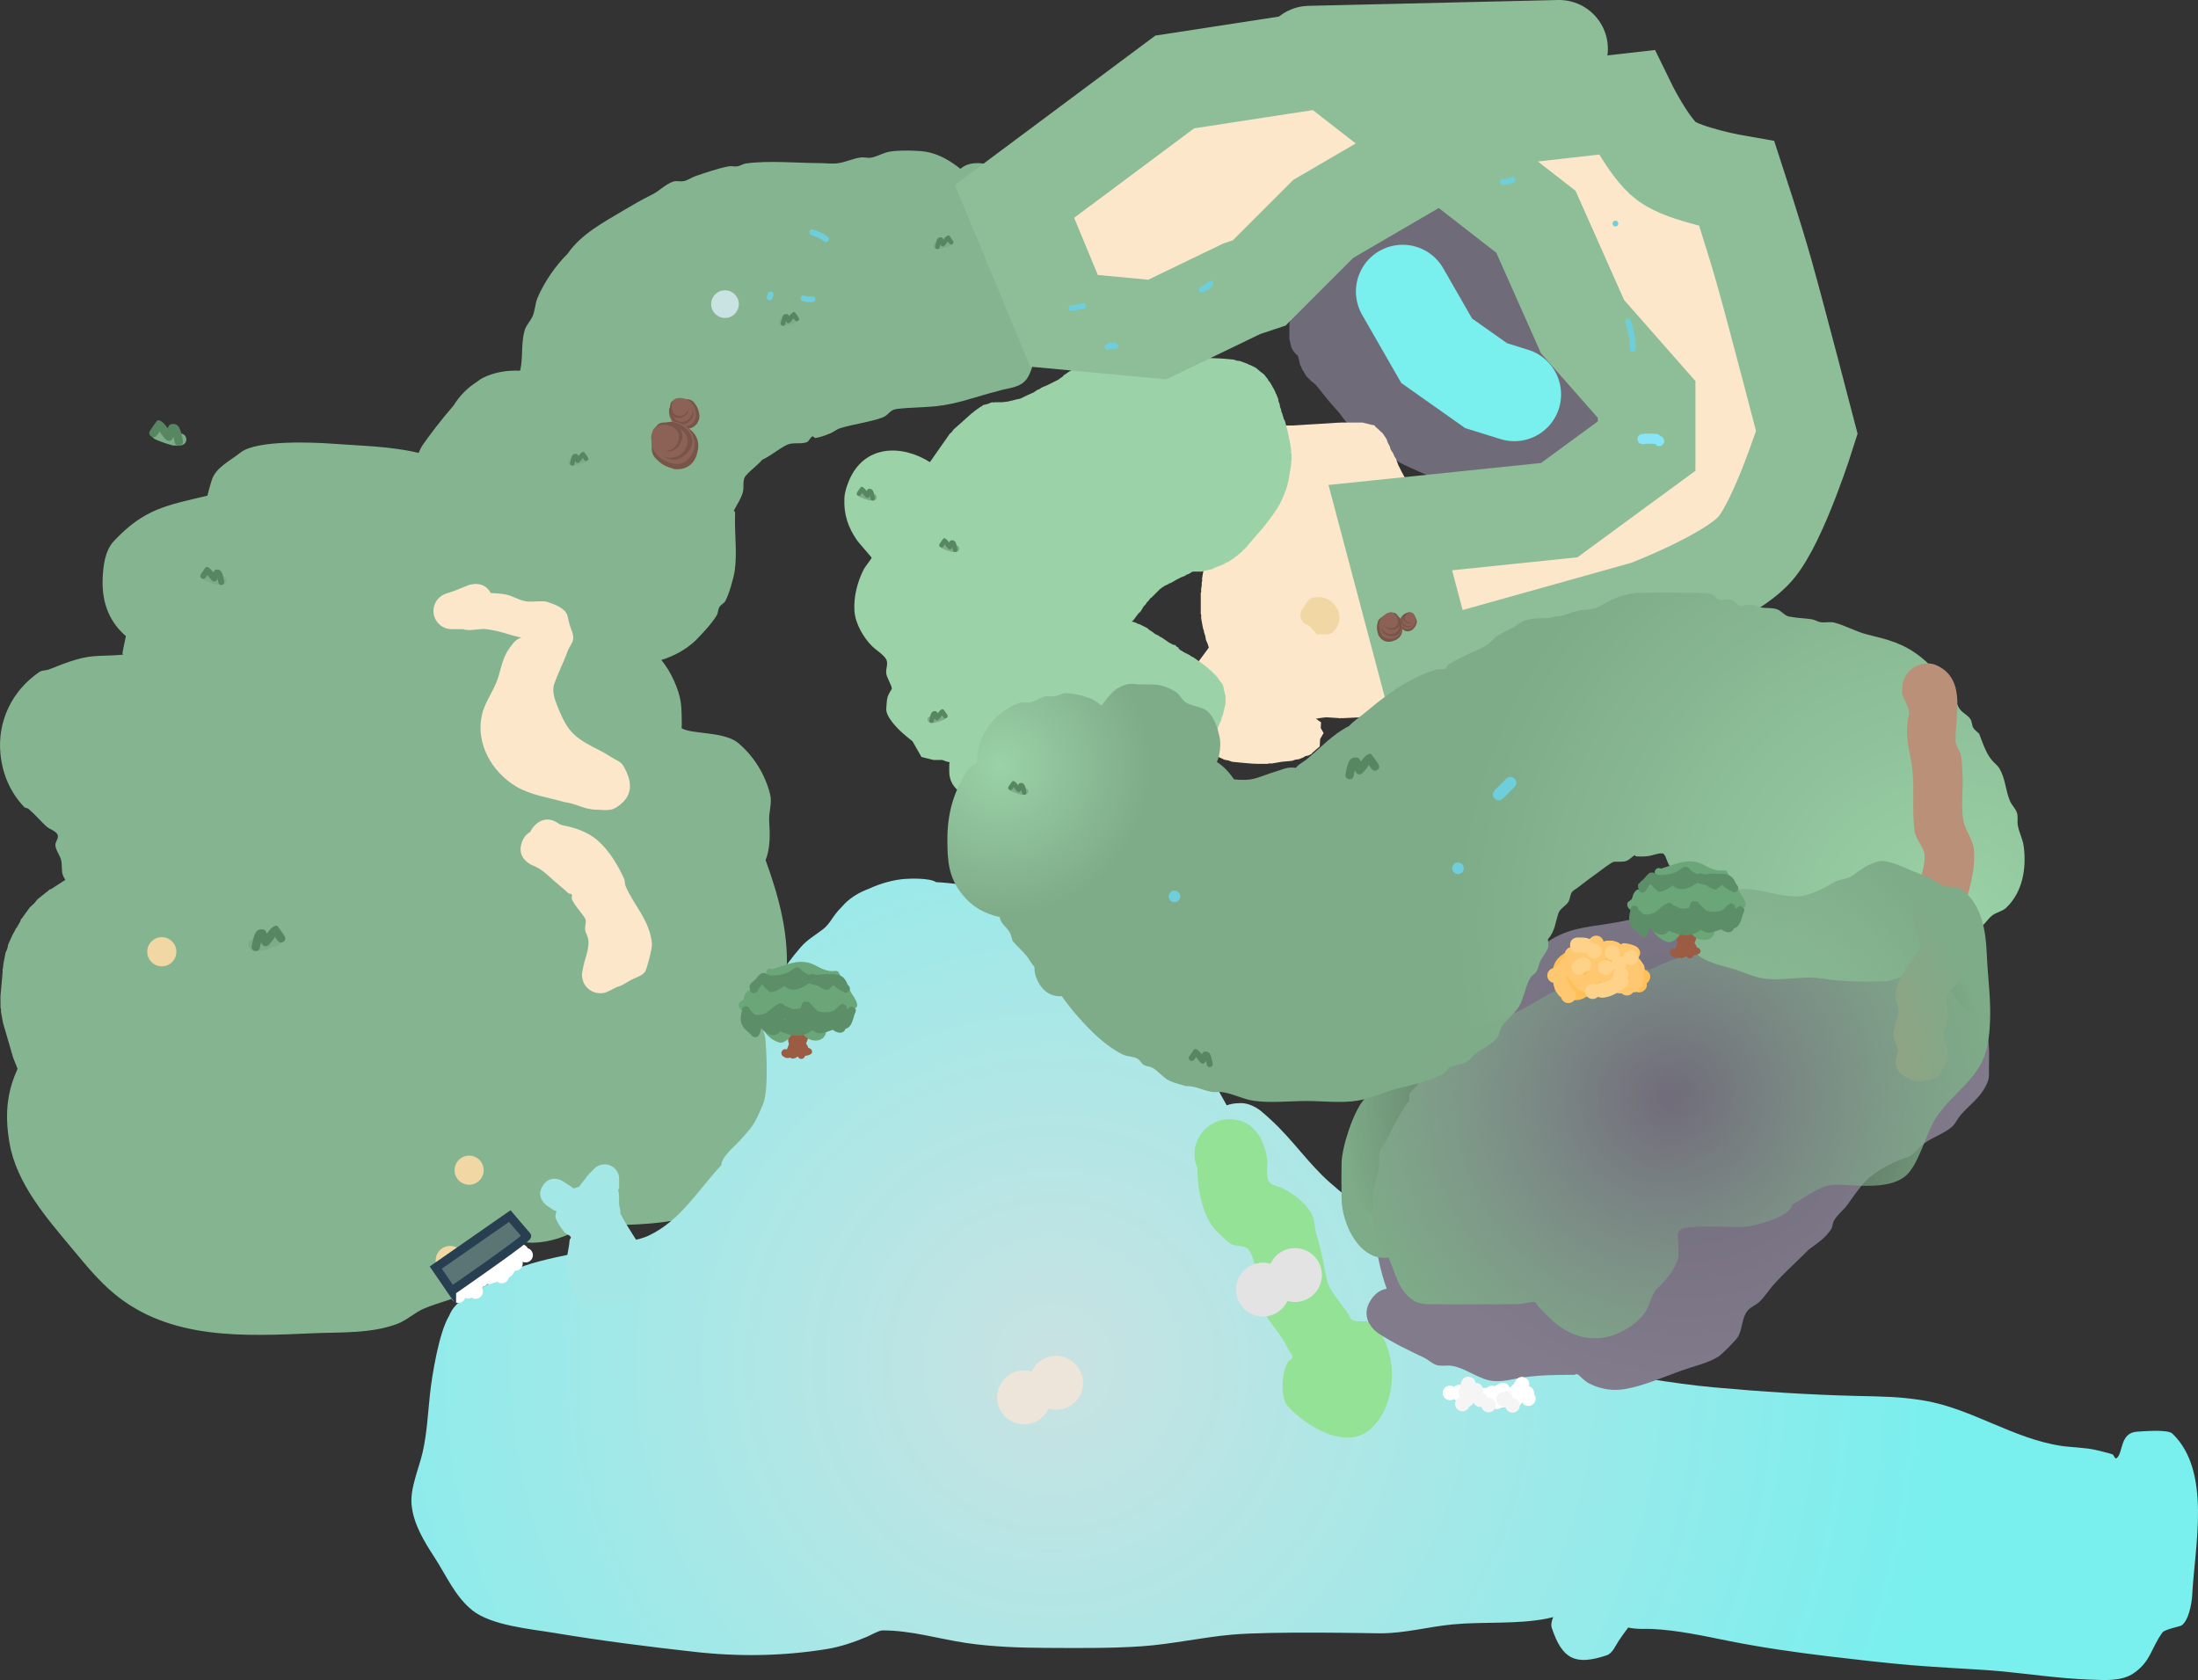 <svg version="1.1" xmlns="http://www.w3.org/2000/svg" xmlns:xlink="http://www.w3.org/1999/xlink" width="754.549" height="576.787" viewBox="0,0,754.549,576.787"><rect x="0" y="0" width="754.549" height="576.787" fill="#333333" stroke="none"/><defs><radialGradient cx="229.856" cy="371.622" r="306.663" gradientUnits="userSpaceOnUse" id="color-1"><stop offset="0" stop-color="#c9e2e2"/><stop offset="1" stop-color="#79efee"/></radialGradient><radialGradient cx="446.856" cy="276.622" r="106.86" gradientUnits="userSpaceOnUse" id="color-2"><stop offset="0" stop-color="#706b79"/><stop offset="1" stop-color="#817b8c"/></radialGradient><radialGradient cx="536.856" cy="220.622" r="169.951" gradientUnits="userSpaceOnUse" id="color-3"><stop offset="0" stop-color="#9bd2a7"/><stop offset="1" stop-color="#7eab88"/></radialGradient><radialGradient cx="211.856" cy="165.622" r="51.825" gradientUnits="userSpaceOnUse" id="color-4"><stop offset="0" stop-color="#9bd2a7"/><stop offset="1" stop-color="#7eab88"/></radialGradient><radialGradient cx="440.16" cy="280.413" r="111.363" gradientUnits="userSpaceOnUse" id="color-5"><stop offset="0" stop-color="#7eab88" stop-opacity="0"/><stop offset="1" stop-color="#7eab88"/></radialGradient></defs><g transform="translate(131.693,97.128)"><g data-paper-data="{&quot;isPaintingLayer&quot;:true}" fill-rule="nonzero" stroke-linejoin="miter" stroke-miterlimit="10" stroke-dasharray="" stroke-dashoffset="0" style="mix-blend-mode: normal"><path d="M-96.46,101.669c0.164,-4.28 0.725,-9.684 3.853,-13.022c10.473,-11.176 18.07,-12.243 32.118,-15.601c0.388,-1.668 0.887,-3.431 1.484,-5.327c1.371,-4.347 6.296,-6.632 9.861,-9.472c5.626,-4.481 25.809,-3.473 31.576,-3.039c9.747,0.735 20.114,0.866 29.598,3.163c0.42,-0.999 0.815,-1.874 1.163,-2.389c2.081,-3.086 6.441,-8.842 10.84,-13.918c2.003,-3.265 4.736,-6.034 7.97,-8.082c0.771,-0.614 1.474,-1.091 2.086,-1.396c3.774,-1.88 8.26,-2.675 12.752,-2.437c0.159,-0.637 0.292,-1.28 0.378,-1.93c0.499,-3.761 0.09,-8.491 1.262,-12.134c0.509,-1.583 1.767,-2.823 2.514,-4.309c1.041,-2.069 0.946,-4.567 1.858,-6.696c2.281,-5.324 6.136,-10.973 10.235,-15.008c4.811,-6.917 12.276,-10.786 19.375,-15.021c3.125,-1.864 6.273,-3.705 9.548,-5.292c2.577,-1.249 4.614,-3.544 7.309,-4.514c1.219,-0.439 2.624,0.095 3.881,-0.218c1.399,-0.348 2.599,-1.267 3.963,-1.733c3.234,-1.107 7.942,-2.704 11.291,-3.311c0.984,-0.178 2.014,0.164 3,0c1.04,-0.173 1.955,-0.862 3,-1c8.169,-1.082 17.135,-0.113 25.402,-0.113c1.977,0 3.969,0.312 5.931,0.066c2.727,-0.343 5.275,-1.641 8,-2c1.212,-0.16 2.469,0.289 3.668,0.047c2.066,-0.417 3.934,-1.58 6,-2c2.981,-0.605 9.964,-0.495 12.803,0c4.301,0.75 8.278,3.077 11.756,5.859l-0,-0c1.29,-1.145 3.153,-1.972 5.843,-1.972c8.75,0 8.75,8.75 8.75,8.75c0,1.783 -0.66,3.635 -0.158,5.345c1.504,5.121 4.884,8.148 7.268,12.81c0.352,0.688 0.192,1.578 0.583,2.244c0.706,1.204 2.183,1.933 2.641,3.252c0.653,1.881 0.213,3.985 0.553,5.947c0.18,1.039 0.862,1.955 1,3c0.554,4.179 0.113,9.182 0.113,13.402c0,4.491 0.27,8.891 -1.293,13.246c-0.921,2.567 -1.558,5.584 -3.666,7.314c-2.411,1.979 -5.914,1.985 -8.871,2.977c-7.024,1.748 -13.782,4.415 -21.057,5.171c-4.455,0.463 -9.023,0.413 -13.461,0.93c-2.709,0.316 -2.738,2.173 -5.16,3.016c-4.635,1.613 -9.585,2.155 -14.281,3.581c-1.295,0.393 -2.355,1.35 -3.613,1.85c-1.606,0.639 -3.242,1.269 -4.947,1.553c-0.391,0.065 -0.695,-0.723 -1.053,-0.553c-0.852,0.404 -1.112,1.683 -2,2c-2.157,0.77 -4.757,-0.1 -6.809,0.918c-2.91,1.445 -5.399,3.683 -8.424,5.096c-1.709,2.003 -4.021,3.536 -5.673,5.502c-1.229,1.462 -0.487,3.802 -0.986,5.646c-0.61,2.254 -2.013,4.214 -3.082,6.29c-0.091,0.177 0.354,0.266 0.375,0.464c0.108,0.994 0,2 0,3c0,5.492 0.711,11.632 -0.066,17.069c-0.368,2.579 -1.967,8.228 -3.241,10.531c-0.456,0.825 -1.515,1.192 -2,2c-0.542,0.904 -0.446,2.103 -1,3c-1.806,2.921 -4.846,6.12 -7.256,8.587c-3.162,2.997 -7.28,5.292 -11.739,6.65c3.375,3.932 6.059,10.255 6.661,14.256c0.405,2.693 0.334,5.437 0.391,8.159c0.008,0.378 -0.223,0.954 0.113,1.128c3.834,1.984 14.633,1.008 19.34,5.025c5.353,4.568 9.185,10.769 10.877,17.6c0.739,2.982 -0.534,6.145 -0.33,9.211c0.292,4.41 0.412,9.249 -1.231,13.328c4.687,12.947 8.303,26.221 7.078,40.215l-0,0c-0.033,0.378 -0.07,0.75 -0.109,1.116l0.031,0.313l0.42,1.774l-0.189,1.088v3.948l-0.242,2.42l0.012,0.287l-0.1,0.597l-0.06,0.603l-0.087,0.274l-0.403,2.398l-1.5,5.5l-0.758,1.978l-0.056,0.262l-0.314,0.705l-0.276,0.721l-0.146,0.225l-0.863,1.935l-2.103,3.681c1.579,3.734 2.718,8.509 2.553,12.314c-0.236,5.427 -1.103,11.066 -2.79,16.259c-9.115,28.047 -38.674,26.502 -62.631,26.843c-2.063,0.029 -3.442,2.318 -5.334,3.143c-4.624,2.016 -10.495,3.369 -15.7,2.452l-0.28,0.144l-1.619,0.637c-2.01,1.286 -3.944,2.641 -5.709,4.138c-1.143,0.969 -1.098,1.959 -1.929,3.126c-2.322,3.26 -5.107,5.76 -8.296,8.162c-4.877,3.674 -10.603,4.403 -15.971,6.744c-3.097,1.35 -5.699,3.914 -8.991,5.172c-9.028,3.45 -19.381,2.849 -28.801,3.259c-23.566,1.024 -49.409,2.473 -68.714,-13.791c-5.427,-4.572 -9.617,-9.785 -14.121,-15.189c-8.812,-10.571 -19.158,-22.337 -21.577,-36.395c-1.881,-10.934 -0.408,-18.301 2.79,-25.438l-0.015,-0.022l-1.469,-3.641l-3.5,-12l-0.719,-3.859l0.018,-0.748l-0.161,-0.731l-0.035,-3.926l0.778,-8.562l-0.075,-0.4l0.187,-0.836l0.109,-1.203l0.743,-3.855l0.595,-1.412l0.334,-1.495l1.631,-3.571l0.609,-1.043l0.332,-0.789l0.293,-0.283l1.285,-2.202l0.185,-0.636l0.643,-0.783l0.154,-0.264l2.306,-3.177l1.412,-1.276l1.207,-1.471l3.065,-2.453l0.256,-0.166l0.752,-0.679l0.627,-0.215l4.852,-3.147c-0.346,-0.523 -0.62,-1.024 -0.808,-1.494c-0.658,-1.649 -0.208,-3.566 -0.648,-5.285c-0.441,-1.719 -1.733,-3.187 -1.973,-4.946c-0.169,-1.239 1.222,-2.489 0.8,-3.666c-0.512,-1.429 -2.832,-1.946 -3.953,-3.005c-2.083,-1.968 -3.943,-4.178 -6.138,-6.02c-0.372,-0.313 -1.021,-0.183 -1.357,-0.534c-4.878,-5.094 -7.497,-11.348 -8.196,-18.204c-1.139,-11.174 3.897,-21.76 13.355,-28.226c0.926,-0.633 2.211,-0.441 3.257,-0.847c4.966,-1.929 10.066,-4.13 15.464,-4.557c3.323,-0.263 6.67,-0.189 9.986,-0.526c0.168,-0.017 -0.222,-0.3 -0.196,-0.467c0.312,-1.982 0.827,-3.927 1.19,-5.9c-5.161,-4.434 -8.321,-10.783 -7.983,-19.595z" fill="#85b590" stroke="none" stroke-width="0.5" stroke-linecap="butt"/><path d="M44.575,121.113c-3.567,-1.01 -5.987,-1.902 -9.735,-2.262c-2.164,-0.208 -5.503,0.842 -7.484,0.021h-4c-3.452,0 -6.25,-2.798 -6.25,-6.25c0,-2.812 1.856,-5.189 4.41,-5.975l2.732,-0.911c1.595,-0.64 3.191,-1.279 4.787,-1.918c0,0 5.217,-2.087 7.736,2.643c1.702,0.116 3.413,0.172 5.086,0.491c2.483,0.473 5.063,2.284 7.615,2.45c1.682,0.109 5.267,-0.328 6.566,0.082c2.187,0.691 4.506,1.514 6.123,3.14c1.177,1.184 1.194,3.12 1.686,4.716c0.485,1.573 1.359,3.138 1.239,4.78c-0.113,1.549 -1.377,2.792 -1.901,4.255c-1.423,3.976 -3.363,7.642 -4.764,11.753c-0.526,2.49 0.297,4.854 1.237,7.172c2.347,5.788 3.939,9.179 9.483,12.505c2.911,1.746 6.086,3.06 8.93,4.957c1.414,0.943 3.291,1.487 4.16,2.949c3.299,5.551 3.684,10.664 -2.58,14.501c-1.973,1.208 -4.598,0.656 -6.911,0.629c-3.698,-0.042 -6.932,-2.177 -10.634,-2.596c-5.386,-1.516 -11.711,-2.447 -16.536,-5.307c-8.396,-4.979 -14.023,-14.756 -11.828,-24.614c1.021,-4.586 4.271,-8.488 5.623,-12.983c1.067,-3.548 1.373,-5.842 3.304,-9.207l0.331,-0.154l-0.145,-0.108l1.456,-1.942c0.735,-1.003 1.762,-1.778 2.955,-2.201c-0.765,-0.116 -1.602,-0.307 -2.693,-0.616z" fill="#fce7cb" stroke="none" stroke-width="0.5" stroke-linecap="butt"/><path d="M50.369,188.47c0.304,-0.741 0.804,-1.504 1.567,-2.268c3.53,-3.53 7.06,-1.421 8.338,-0.429c0.287,0.119 0.575,0.238 0.862,0.357c4.452,0.863 8.826,2.256 12.314,5.269c3.887,3.358 7.013,8.514 9.111,13.171c0.349,0.775 0.166,1.719 0.5,2.5c2.878,6.726 8.391,11.916 9.039,19.798c0.146,1.77 -1.834,8.966 -2.376,9.672c-1.128,1.469 -3.179,1.903 -4.808,2.783c-1.563,0.844 -3.033,1.995 -4.765,2.389l-2.888,1.444c-0.869,0.457 -1.858,0.716 -2.908,0.716c-3.452,0 -6.25,-2.798 -6.25,-6.25c0,-0.464 0.051,-0.917 0.147,-1.352l0.475,-2.373l0.108,0.022l-0.053,-0.268c0.713,-2.494 1.958,-5.817 1.405,-8.526c-0.211,-1.033 -0.829,-1.96 -1,-3c-0.214,-1.299 0.636,-2.818 -0.036,-3.95c-1.285,-2.164 -3.45,-4.174 -4.5,-6.5c-0.236,-0.523 0.202,-1.22 -0.082,-1.719c-0.199,-0.349 -0.835,-0.142 -1.132,-0.413c-1.12,-1.023 -2.242,-2.046 -3.427,-2.993c-3.118,-2.493 -5.146,-5.164 -8.975,-6.623c0,0 -5.803,-2.321 -3.482,-8.124c0.705,-1.761 1.73,-2.774 2.816,-3.331z" fill="#fce7cb" stroke="none" stroke-width="0.5" stroke-linecap="butt"/><path d="M413.856,374.622c6.799,-3.824 13.852,0.626 20.57,1.662c7.323,1.13 14.663,2.205 22.042,2.875c16.27,1.477 32.875,2.576 49.241,2.963c8.631,0.204 14.745,0.207 22.973,1.573c16.458,2.734 30.617,13.082 47.302,15.589c3.271,0.492 8.444,0.552 12.07,1.458c1.772,0.443 3.562,0.826 5.303,1.379c0.657,0.209 0.969,1.797 1.527,1.393c2.363,-1.715 1.02,-8.788 7.107,-9.126c2.299,-0.128 10.48,-0.858 12.075,0.671c13.549,12.985 7.618,38.805 6.792,55.562c-0.133,2.707 -1.242,8.855 -3.769,10.367c-0.353,0.211 -5.684,1.322 -6.398,2.299c-4.091,5.601 -3.917,9.897 -9.966,14.066c-4.109,2.832 -10.136,2.322 -14.763,2.168c-10.634,-0.354 -21.121,-1.986 -31.719,-2.949c-4.881,-0.444 -9.78,-0.657 -14.671,-0.978c-5.086,-0.333 -10.656,-0.643 -15.735,-1.078c-7.784,-0.668 -20.087,-2.065 -27.915,-3.01c-11.292,-1.364 -22.772,-3.001 -33.886,-5.211c-8.928,-1.775 -17.565,-3.735 -26.678,-4.175c-1.455,-0.07 -5.523,0.186 -8.098,-0.492c-1.133,1.495 -2.242,3.016 -3.29,4.601c-1.189,1.798 -2.11,4.273 -4.154,4.954c-10.733,3.578 -15.205,1.342 -18.783,-9.391c-0.404,-1.212 -0.013,-2.481 0.479,-3.741c-0.878,0.235 -1.633,0.41 -2.2,0.519c-10.631,2.047 -21.642,0.965 -32.399,1.999c-8.589,0.826 -15.997,3.027 -24.806,3.052c-2.088,0.006 -36.863,-0.79 -50.922,0.459c-10.386,0.922 -20.603,3.28 -30.992,3.992c-10.928,0.749 -22.104,0.593 -33.086,0.549c-8.684,-0.035 -18.361,-0.392 -26.973,-1.663c-9.722,-1.436 -19.017,-4.365 -28.862,-4.337c-1.297,0.004 -4.074,1.64 -5.255,2.142c-4.301,1.828 -9.247,3.514 -13.824,4.253c-15.154,2.447 -30.168,2.68 -45.416,0.971c-16.113,-1.806 -32.147,-3.819 -48.071,-6.489c-8.122,-1.362 -21.769,-2.523 -28.307,-7.814c-5.89,-4.767 -8.833,-11.808 -12.935,-18.143c-3.569,-5.513 -7.166,-11.299 -7.857,-17.919c-0.6,-5.752 2.509,-12.558 3.786,-18.157c1.521,-6.666 1.8,-13.435 2.534,-20.125c0.705,-6.418 3.108,-21.13 6.541,-26.691c0.267,-0.663 0.591,-1.298 0.966,-1.896c1.38,-2.199 3.453,-3.919 5.913,-4.853c3.51,-2.544 7.53,-4.648 10.393,-6.511c9.886,-6.435 28.324,-7.993 39.956,-11.409c3.584,-1.053 7.847,-1.263 11.263,-2.882c11.035,-5.228 16.931,-15.604 24.98,-24.217c0.061,-2.877 4.575,-6.455 6.328,-8.392c4.628,-5.112 5.027,-5.588 7.944,-12.413c2.266,-5.299 0.894,-21.823 0.894,-21.955c-0.008,-2.603 -2.086,-5.363 -1.5,-8c1.901,-8.554 7.759,-17.334 13.515,-23.985c2.373,-2.742 5.007,-4.133 7.84,-6.34c1.928,-1.502 3.043,-3.803 4.545,-5.635c0.544,-0.664 1.141,-1.308 1.782,-1.931c2.339,-2.843 5.719,-4.909 9.291,-6.221c4.091,-1.901 8.515,-3.115 12.527,-3.388c1.797,-0.122 8.398,-0.349 10.552,1.111c11.313,0.576 22.22,3.377 33.064,8.313c9.192,4.184 16.792,10.758 24.668,16.889c7.595,5.913 16.522,10.989 22.764,18.271c2.973,3.469 4.6,8.567 7.117,12.413c4.317,6.594 8.198,13.683 12.165,20.748c1.299,-0.481 2.704,-0.745 4.17,-0.745c0.013,0 0.027,0 0.04,0c0.643,-0.07 1.33,-0.044 2.073,0.093c1.176,0.216 2.242,0.626 3.232,1.16c0.988,0.492 1.898,1.117 2.708,1.85c1.027,0.834 1.994,1.747 2.957,2.626c7.303,6.669 12.791,14.912 20.091,21.401c9.325,8.289 19.088,14.646 30.33,19.818c6.656,3.062 14.641,5.69 20.226,10.568c7.271,6.35 12.294,15.148 19.55,21.533c3.494,3.075 6.487,6.427 9.902,9.589c2.241,2.075 6.094,2.553 8.451,4.817c0.217,-0.165 0.446,-0.318 0.691,-0.455z" fill="url(#color-1)" stroke="none" stroke-width="0.5" stroke-linecap="butt"/><path d="M297.064,289.06c0.82,0.557 1.567,1.26 2.238,2.064c0.881,0.984 1.601,2.115 2.121,3.351c1.118,2.322 1.78,4.899 1.933,7.147c0.107,1.571 -0.634,5.307 0.755,7.131c1.026,1.348 3.129,1.316 4.612,2.136c4.063,2.247 6.736,4.134 9.367,7.867c1.702,2.415 1.393,5.724 2.267,8.419c1.765,5.446 2.267,9.89 3.5,15.334c0.926,4.087 6.01,8.757 7.907,12.639c1.228,2.513 5.766,0.511 8.157,1.962c1.763,1.069 2.361,3.393 3.32,5.218c5.077,9.656 3.504,24.345 -4.676,31.357c-8.566,7.342 -22.383,-1.655 -28.208,-8.062c-2.643,-2.908 -2.02,-11.633 0,-15c0.436,-0.727 1.653,-1.068 1.673,-1.915c0.012,-0.491 -1.402,-2.334 -1.657,-2.928c-2.022,-4.709 -6.194,-8.513 -8.515,-13.156c-2.872,-5.744 -1.192,-15.774 -4.97,-20.819c-0.83,-1.109 -4.374,-1.342 -5.33,-1.581c-1.471,-0.368 -3.669,-2.93 -4.8,-3.9c-5.698,-4.884 -7.4,-15.427 -7.4,-22.397c-0.643,-1.471 -1,-3.095 -1,-4.803c0,-6.627 5.373,-12 12,-12c1.067,0 2.101,0.139 3.086,0.4c1.28,0.275 2.508,0.78 3.623,1.537z" fill="#93e295" stroke="none" stroke-width="0.5" stroke-linecap="butt"/><path d="M317.856,-78.378l85.667,-2" fill="none" stroke="#8dbe98" stroke-width="33.5" stroke-linecap="round"/><path d="M311.872,22.629l-0.09,-0.181l-0.061,-0.035l-0.044,-0.174l-0.078,-0.156l-0.106,-0.477c-0.052,-0.191 -0.095,-0.385 -0.129,-0.583l-0.076,-0.342l-0.348,-1.393v-0.174l-0.039,-0.175l0.039,-0.058v-4.926l0.211,-0.846l0.029,-0.871l1.333,-4.667l0.128,-0.222l0.029,-0.255l1,-2.667l0.56,-0.813l0.411,-0.897l0.92,-1.15l1.254,-2.509l0.57,-1.425l0.539,-0.746l0.384,-0.837l1.272,-1.59l0.837,-1.116l1.237,-1.856l0.461,-0.419l0.32,-0.534l3.333,-3.333l0.386,-0.231l0.284,-0.349l1.333,-1l0.524,-0.22l0.431,-0.37l0.829,-0.415l0.804,-0.603l1.59,-1.272l0.837,-0.384l0.746,-0.539l1.425,-0.57l2.434,-1.217l0.259,-0.058l0.215,-0.155l1.425,-0.57l1.101,-0.55l0.439,-0.098l0.38,-0.242l0.206,-0.069l0.304,-0.202l0.786,-0.281l0.704,-0.448l1.579,-0.526l0.936,-0.468l0.356,-0.079l0.303,-0.204l3.667,-1.333l0.182,-0.019l0.158,-0.094l3.067,-0.92l3.075,-1.23l0.426,-0.058l0.379,-0.202l0.668,-0.167l0.053,-0.027l0.477,-0.106l0.135,-0.034h0.017l0.772,-0.172l1.393,-0.348h0.174l0.175,-0.039l0.058,0.039h1.592l0.604,0.151l0.622,-0.03l1.667,0.333l0.754,0.357l0.815,0.181l0.936,0.468l1.579,0.526l0.224,0.142l0.262,0.042l2.333,1l0.15,0.114l0.183,0.041l2,1l0.186,0.159l0.234,0.071l1.237,0.742l0.526,0.21l0.012,-0.003l0.041,0.024l0.623,0.249l1.02,0.736l1.079,0.647l0.475,0.475l0.039,0.028l0.002,0.012l0.818,0.818l0.32,0.534l0.461,0.419l0.323,0.485l0.229,0.229l0.32,0.534l0.461,0.419l1.333,2l0.051,0.144l0.108,0.108l0.784,1.306l1.071,1.338l0.178,0.387l0.301,0.301l2,3.333l0.02,0.065l0.047,0.049l1.227,2.146l2.451,3.677l0.629,0.839l0.686,0.686l0.32,0.534l0.461,0.419l0.99,1.485l1.896,1.896l0.517,0.862l0.654,0.763l0.159,0.319l0.108,0.161l0.229,0.229l0.018,0.03l0.11,0.031l0.731,1.37l0.799,1.331l-0.03,0.11l0.017,0.031l0.071,0.283l0.733,1.099l0.133,0.372l0.257,0.3l0.159,0.319l0.108,0.161l1.915,1.915l0.978,0.734l0.284,0.349l0.038,0.023l0.079,-0.005l0.171,0.155l0.099,0.059l0.336,0.336l0.591,0.538l1.228,1.052l0.005,0.096l0.155,0.232l1.173,1.006l0.005,0.083l0.714,0.785l0.816,0.742l0.025,0.017l0.032,0.035l0.035,0.032l0.017,0.025l0.335,0.369l0.534,0.32l1,1l0.32,0.534l0.461,0.419l0.667,1l0.281,0.786l0.448,0.704l0.667,2l0.019,0.244l0.115,0.216l0.167,0.668l0.36,0.72l0.098,0.439l0.242,0.38l0.333,1l0.03,0.394l0.169,0.357l0.333,1.667l-0.03,0.622l0.151,0.604v15.333l-0.299,1.196l0.126,0.461l-0.413,0.689l-0.195,0.779l-0.415,0.237l-0.634,1.057l-0.229,0.229l-0.323,0.485l-0.461,0.419l-0.32,0.534l-0.789,0.789l-0.604,1.007l-0.544,0.544l-0.396,0.66l-0.006,0.006l-0.156,0.703l-0.078,0.156l-0.044,0.174l-0.041,0.024l-0.036,0.108l0.018,0.068l-0.092,0.154l-0.055,0.165l-0.771,1.212l-0.739,1.231l-0.123,0.123l-0.096,0.151l-0.046,0.009l-0.908,1.362l-0.005,0.096l-1.228,1.052l-1.196,1.088l-0.096,-0.007l-0.911,0.456l-1.676,1.117l-0.616,0.22l-0.53,0.383l-3.333,1.333l-0.186,0.025l-0.159,0.101l-2.579,0.86l-0.936,0.468l-0.183,0.041l-0.15,0.114l-2.333,1l-0.645,0.104l-0.591,0.28l-1.285,0.257l-2.631,0.877l-1.002,0.077l-0.975,0.244h-6.333l-0.436,-0.109l-0.447,0.046l-2.333,-0.333l-0.401,-0.163l-0.432,-0.014l-2.333,-0.667l-0.407,-0.235l-0.462,-0.085l-3.576,-1.625l-3.908,-1.628l-0.097,-0.072l-0.118,-0.022l-4.227,-1.951l-3.891,-1.621l-0.082,-0.061l-0.1,-0.018l-3.643,-1.656l-2.976,-1.323l-0.351,-0.274l-0.423,-0.137l-2.036,-1.273l-2.295,-0.765l-0.628,-0.4l-0.708,-0.23l-2.667,-1.667l-0.256,-0.266l-0.336,-0.154l-1.667,-1.333l-0.213,-0.28l-0.302,-0.181l-1.422,-1.422l-1.396,-1.117l-0.48,-0.631l-0.615,-0.5l-0.524,-0.699l-1.047,-0.838l-0.385,-0.505l-0.512,-0.374l-1.667,-2l-0.071,-0.148l-0.127,-0.103l-1.844,-2.459l-2.494,-2.806l-0.047,-0.091l-0.083,-0.06l-1.667,-2l-0.028,-0.058l-0.051,-0.039l-2.628,-3.285l-1.046,-1.256l-0.246,-0.164l-0.419,-0.461l-0.534,-0.32l-1.712,-1.712l-0.069,-0.014l-0.096,-0.151l-0.123,-0.123l-0.739,-1.231l-0.771,-1.212l-0.055,-0.165l-0.092,-0.154l0.018,-0.068l-0.064,-0.192l-0.286,-0.571l-0.061,-0.035l-0.044,-0.174l-0.078,-0.156l-0.312,-1.402l-0.277,-1.109l-0.078,-0.156l-0.091,-0.41c-0.839,-0.613 -1.52,-1.429 -1.969,-2.377z" fill="#706b79" stroke="none" stroke-width="0.5" stroke-linecap="butt"/><path d="M297.354,54.517l-0.025,-0.364l0.16,-0.176l0.058,-0.231l0.317,-0.181l2.326,-2.559l1,-0.667l0.313,-0.112l0.139,-0.243l1.803,-0.451l1.75,-0.625l0.25,0.125l0.322,-0.081h6.409l5.076,-0.317l0.015,0.003l0.015,-0.005l5.635,-0.331l4.968,-0.331l0.276,0.05l0.272,-0.068h7.667l3.355,0.839l0.364,-0.025l0.176,0.16l0.231,0.058l0.181,0.317l2.559,2.326l1.333,2l0.475,1.33l0.664,1.246l0.198,0.79l0.14,0.349l0.857,1.285l0.32,0.896l0.54,0.783l0.848,2.261l1.084,2.168l2.274,4.223l0.117,0.461l0.279,0.386l1.263,3.157l1.588,3.493l0.024,0.133l0.081,0.108l3.317,7.962l1.939,4.524l1.952,4.23l0.07,0.37l0.209,0.313l1.667,4.667l0.032,0.322l0.158,0.282l1,3.667l0.004,0.167l0.076,0.149l1,4.333l-0.017,0.942l0.228,0.914v16.333l-0.246,0.985v1.016l-0.667,2.667l-0.152,0.285l-0.025,0.323l-0.667,2l-0.712,1.119l-0.515,1.222l-1,1.333l-0.812,0.66l-0.634,0.832l-1.667,1.333l-0.332,0.152l-0.246,0.27l-2,1.333l-0.321,0.115l-0.249,0.233l-3,1.667l-0.361,0.097l-0.295,0.23l-2.619,1.164l-1.972,1.127l-0.462,0.13l-0.382,0.29l-2.333,1l-0.346,0.056l-0.295,0.188l-3,1l-1.322,0.102l-1.287,0.322h-3.127l-6.461,0.323l-0.315,-0.062l-0.558,0.124l-0.106,-0.071l-4.628,-0.309l-1.948,0.243l-1.623,0.271l0.035,0.023l0.595,0.298l0.007,0.104l1.174,0.783l-0.11,1.973l0.981,1.716l-1.192,2.086l-0.14,2.526l-2.554,2.189l-0.239,0.417l-0.351,0.088l-0.085,0.073l-0.185,0.093l-0.046,0.08l-0.23,0.057l-0.206,0.103l-1.12,0.249l-0.506,0.365l-1.667,0.667l-1.186,0.162l-1.131,0.394l-3.361,0.305l-3.697,0.616l-0.687,-0.055l-0.669,0.167h-4l-0.34,-0.085l-0.345,0.056l-4,-0.333l-0.066,-0.023l-0.069,0.01l-3.333,-0.333l-1.268,-0.455l-1.325,-0.243l-3.667,-1.667l-0.265,-0.211l-0.327,-0.088l-3,-1.667l-0.131,-0.123l-0.826,0.064l-2.56,-2.29l-2.884,-1.618l-0.021,-0.981l-0.731,-0.654l0.278,-1.392l-1.316,-1.974l-0.175,-0.491l-0.339,-0.396l-1,-2l-0.615,-2.767l-0.307,-0.461l0.102,-0.461l-0.102,-0.461l0.307,-0.461l0.059,-0.264l-0.026,-0.052l0.099,-0.278l0.483,-2.173l0.333,-0.667l0.339,-0.396l0.175,-0.491l1.333,-2l0.608,-0.553l0.423,-0.705l0.252,-0.252l1.648,-2.198l0.461,-0.374l0.306,-0.509l0.565,-0.565l4.964,-6.716l0.143,-0.262l-0.361,-1.187l-0.615,-1.414l-0.227,-1.361l-0.462,-1.386l-0.04,-0.52l-0.223,-0.471l-0.333,-1.667l0.006,-0.136l-0.054,-0.125l-0.333,-2l0.055,-0.687l-0.167,-0.669v-7l0.167,-0.669l-0.055,-0.687l0.221,-1.327v-0.984l0.167,-0.669l-0.055,-0.687l0.667,-4l0.054,-0.125l-0.006,-0.136l0.333,-1.667l0.472,-0.996l0.239,-1.076l0.928,-1.857l0.447,-1.788l0.664,-1.246l0.475,-1.33l1.333,-2l0.608,-0.553l0.423,-0.705l2.15,-2.15l-1.028,-4.522l0.028,-1.295l-0.199,-1.28l0.667,-7.333l0.437,-1.252l0.221,-1.308l2.333,-5.333l0.508,-0.658l0.014,-0.463l1.139,-1.029l0.938,-1.215l0.461,-0.049l0.617,-0.557l1.387,-0.74z" fill="#fce7cb" stroke="none" stroke-width="0.5" stroke-linecap="butt"/><path d="M178.103,154.503c-1.908,-1.716 -5.761,-5.622 -5.551,-8.343c0.275,-3.569 0.133,-3.952 1.738,-6.497c0.061,-0.096 0.175,-0.178 0.175,-0.292c0,-1.315 -1.843,-3.856 -1.95,-5.5c-0.098,-1.511 0.741,-3.188 0.064,-4.542c-0.843,-1.687 -3.612,-3.317 -4.968,-4.682c-2.954,-2.974 -5.718,-7.758 -5.984,-12.086c-0.299,-4.86 1.014,-9.964 3.221,-14.273c0.445,-0.868 2.68,-3.59 2.69,-3.976c0.002,-0.082 -4.539,-5.243 -4.971,-5.865c-3.15,-4.535 -4.661,-8.995 -4.386,-14.576c0.097,-1.962 0.721,-3.862 1.447,-5.668c5.112,-12.723 18.211,-12.834 27.903,-6.67l6.808,-9.726l0.731,-0.635l0.546,-0.8l2.981,-2.65l3.314,-2.983l0.417,-0.221l0.306,-0.36l2.333,-1.667l0.492,-0.194l0.178,-0.312l1.677,-0.419l1.609,-0.634l0.326,0.15l0.513,-0.128h2.543l1.994,-0.222l2.128,-0.532h0.112l0.1,-0.05l2.009,-0.446l1.758,-0.879l0.188,-0.042l0.151,-0.118l2.358,-1.048l1.416,-0.944l0.719,-0.257l0.608,-0.462l2.111,-0.904l3.5,-1.75l0.524,-0.314l0.282,-0.282l0.705,-0.423l0.553,-0.608l1.32,-0.88l0.089,-0.089l0.445,-0.267l0.146,-0.097l0.04,-0.014l0.765,-0.459l0.313,-0.548l1.028,-0.257l0.909,-0.545l0.609,0.166l1.579,-0.395h0.82l2.157,-0.27l0.104,0.013l0.098,-0.035l3.333,-0.333l0.038,0.006l0.036,-0.013l3.667,-0.333l0.058,0.009l0.056,-0.019l4.333,-0.333l0.043,0.007l0.041,-0.013l5,-0.333l0.046,0.008l0.045,-0.014l5.797,-0.322l6.131,-0.645l0.436,0.062l0.427,-0.107h6.333l0.178,0.045l0.18,-0.037l7.667,0.333l0.191,0.057l0.197,-0.031l3.667,0.333l1.048,0.365l1.102,0.126l2.667,1l0.363,0.25l0.43,0.096l1.314,0.657l0.056,-0.009l0.141,0.107l0.489,0.244l1.344,1.152l1.408,1.073l0.341,0.427l0.134,0.115l0.003,0.057l0.855,1.068l0.234,0.511l0.398,0.398l1,1.667l0.094,0.309l0.211,0.246l0.667,1.333l0.076,0.342l0.205,0.284l0.667,1.667l0.121,0.887l0.357,0.821l0.187,1.12l0.335,0.839l0.103,0.756l0.327,0.69l0.117,0.583l0.173,0.345l0.168,0.754l0.386,0.669l0.667,2.333l0.011,0.341l0.146,0.308l0.295,1.474l0.286,1.143v0.336l0.134,0.308l0.667,4l-0.055,0.687l0.167,0.669v2l-0.167,0.669l0.055,0.687l-1,6l-0.261,0.6l-0.05,0.652l-0.667,2l-0.133,0.209l-0.034,0.246l-0.667,1.667l-0.205,0.284l-0.076,0.342l-1,2l-0.339,0.396l-0.175,0.491l-1.333,2l-0.173,0.158l-0.091,0.216l-3,4l-0.246,0.2l-0.145,0.282l-2.306,2.635l-3.973,4.635l-0.57,0.405l-0.412,0.564l-2,1.667l-0.404,0.195l-0.302,0.332l-2,1.333l-0.813,0.29l-0.7,0.505l-3.015,1.206l-0.545,0.272l-0.046,0.08l-0.23,0.057l-0.206,0.103l-1.85,0.411l-1.839,0.46h-0.23l-0.231,0.051l-0.077,-0.051h-2.51l-1.374,0.824l-0.639,0.195l-0.542,0.391l-1.348,0.539l-1.488,0.744l-2.135,1.22l-0.559,0.157l-0.47,0.34l-0.869,0.348l-1.095,0.73l-0.681,0.511l-2.919,2.919l-0.42,0.252l-0.549,0.824l-0.608,0.553l-0.423,0.705l-0.663,0.663l-0.029,0.045l-0.975,1.625l-0.163,0.163l-0.127,0.2l-0.091,0.018l-0.538,0.538l-1.648,2.198l-0.461,0.374l-0.036,0.06l0.183,0.098l0.323,0.025l1,0.333l0.501,0.319l0.58,0.129l2.667,1.333l0.933,0.8l0.4,0.2l0.229,0.196l0.582,0.349l0.387,0.387l1.469,0.735l0.396,0.339l0.491,0.175l1,0.667l0.092,0.101l0.127,0.05l1.35,0.965l1.491,0.795l0.642,0.036l0.484,0.565l0.657,0.35l0.11,0.391l0.5,0.429l1.137,0.682l0.053,0.053l2.136,1.068l0.467,0.4l0.574,0.22l3.333,2.333l0.177,0.204l0.246,0.113l1.667,1.333l0.282,0.37l0.398,0.239l2.333,2.333l0.682,1.137l0.863,1.007l0.093,0.185l0.08,0.046l0.057,0.23l0.103,0.206l0.113,0.509l0.196,0.326l-0.068,0.249l0.17,0.766l0.46,1.839v0.23l0.051,0.231l-0.051,0.077v1.59l0.051,0.077l-0.051,0.231v0.23l-0.46,1.839l-0.411,1.85l-0.103,0.206l-0.057,0.23l-0.08,0.046l-0.154,0.308l-0.228,1.139l-0.686,1.449l-0.487,1.363v2.3l0.077,0.348l0.307,0.461l-0.102,0.461l0.102,0.461l-0.307,0.461l-0.615,2.767l-0.333,0.667l-2.767,3.228l-0.325,0.018l-0.162,0.283l-4.125,1.031h-0.667l-1.579,-0.395l-0.609,0.166l-0.909,-0.545l-1.028,-0.257l-0.241,-0.422l-0.909,-0.303l-0.501,-0.319l-0.58,-0.129l-0.36,-0.18l-1.348,-0.539l-0.284,-0.205l-0.342,-0.076l-1.333,-0.667l-0.246,-0.211l-0.309,-0.094l-1.667,-1l-0.718,-0.718l-0.871,-0.523l-0.053,-0.053l-0.136,-0.068l-0.246,-0.211l-0.309,-0.094l-1.395,-0.837l-1.41,-0.705l-0.828,-0.331l-0.79,-0.198l-1.246,-0.664l-0.267,-0.095l-0.771,-0.154l-0.365,-0.173h-2.587l-0.891,0.318l-0.93,0.592l-2,0.667l-0.52,0.04l-0.471,0.223l-1.446,0.289l-1.171,0.625l-2.667,0.667h-0.042l-0.625,0.333l-1.333,0.333h-0.201l-0.182,0.086l-1.667,0.333l-0.407,-0.019l-0.269,0.09l-0.841,0.065l-0.101,0.025h-0.228l-0.152,0.012l-1.287,0.322h-2.795l-0.077,0.051l-0.231,-0.051h-0.23l-1.839,-0.46l-0.931,-0.207h-0.23l-1.516,-0.379l-1.548,-0.211l-0.963,-0.385l-0.924,-0.185l-1.449,-0.686l-1.51,-0.539l-0.011,-0.007l-0.747,-0.187l-0.163,-0.087h-3.046l-2.546,0.283l-0.46,-0.062l-0.451,0.113h-0.583l-0.584,0.584l-0.207,0.124l-0.073,0.137l-0.06,0.18l-0.223,0.35l-0.107,0.201l-0.118,0.53l-0.262,0.523l-0.066,0.264l-0.295,1.474l-0.327,0.69l-0.103,0.756l-0.077,0.192v0.078l-0.199,0.797l0.039,0.821l-0.173,0.866c0,0.784 0,1.85 0,1.85c0,1.406 -0.352,2.73 -0.972,3.889l-0.059,0.236l-0.109,0.062c-1.435,2.432 -4.082,4.063 -7.11,4.063c-3.028,0 -5.675,-1.631 -7.11,-4.063l-0.109,-0.062l-0.059,-0.236c-0.62,-1.159 -0.972,-2.483 -0.972,-3.889v-2.667l0.156,-0.622c-0.795,-0.143 -1.661,-0.42 -2.567,-0.794h-3.005l-4.125,-1.031l-3.075,-5.382c-1.537,-1.199 -2.772,-2.252 -3.462,-2.872z" fill="#9bd2a7" stroke="none" stroke-width="0.5" stroke-linecap="butt"/><path d="M300.575,0.015l22,-22l60,-35l44,-5c0,0 7.56,15.588 13.871,20.239c6.355,4.682 24.129,7.761 24.129,7.761c0,0 6.101,18.654 9.421,30.459c4.382,15.579 14.579,54.874 14.579,54.874c0,0 -9.513,30.382 -17.674,39.849c-8.492,9.851 -37.326,20.818 -37.326,20.818l-75,21l-13,-49l58,-6l30,-22v-16l-22,-25l-16,-36l-72,-56l-52,8l-55,41l17,41l32,3l29,-14z" fill="#fce7cb" stroke="#8dbe98" stroke-width="33.5" stroke-linecap="round"/><path d="M344.35,345.34c-1.069,-2.926 -1.887,-5.981 -2.543,-8.908c-1.744,-7.784 -2.977,-15.594 -2.161,-23.623c0.318,-3.122 1.604,-6.085 2.022,-9.195c0.239,-1.781 -0.206,-3.656 0.292,-5.383c0.454,-1.572 1.774,-2.76 2.485,-4.234c2.112,-4.382 4.258,-8.52 7.031,-12.606c1.003,0.097 0.367,-1.998 0.758,-2.927c0.532,-1.263 1.914,-1.997 2.604,-3.18c0.531,-0.911 0.429,-2.114 1,-3c1.021,-1.585 3.03,-2.383 4,-4c0.857,-1.429 1.006,-3.318 2.184,-4.496c1.178,-1.178 3.068,-1.327 4.496,-2.184c1.905,-1.143 4.851,-5.168 6.504,-6.816c3.753,-3.742 8.175,-6.692 11.686,-10.668c2.487,-2.817 4.439,-6.076 6.915,-8.903c0.645,-0.737 1.677,-1.113 2.215,-1.932c0.722,-1.101 0.588,-2.685 1.462,-3.67c1.522,-1.718 3.522,-2.972 5.482,-4.166c7.355,-4.482 13.993,-4.295 23.052,-6.033c24.365,-4.788 48.616,-8.646 73.569,-7.025c3.404,0.221 21.219,2.271 26.115,4.839c3.189,1.673 6.06,4.103 8.282,6.937c1.328,1.694 1.31,4.102 1.978,6.149c0.27,0.829 1.835,5.426 2,6c0.519,1.811 0.4,3.873 1.387,5.478c1.562,2.54 3.858,5.626 6.098,7.596c1.799,1.583 4.18,2.647 5.468,4.669c2.873,4.513 2.377,9.607 2.377,14.563c-0.141,1.87 0.28,3.871 -0.423,5.609c-2.216,5.479 -5.989,7.535 -9.447,11.622c-1.058,1.251 -1.664,2.902 -2.92,3.954c-2.946,2.469 -7.192,3.686 -10.229,6.195c-1.369,1.131 -2.404,2.671 -3.893,3.638c-1.252,0.813 -2.818,0.994 -4.18,1.604c-3.685,1.65 -8.175,4.009 -11.076,6.953c-2.306,2.341 -4.41,5.491 -6.346,8.19c-1.419,1.977 -3.523,3.452 -4.717,5.572c-0.517,0.918 -0.414,2.124 -1,3c-2.091,3.126 -4.694,4.706 -7.612,6.895c-4.046,4.072 -8.467,7.962 -12.258,12.27c-1.588,1.805 -2.868,3.883 -4.572,5.579c-1.239,1.233 -3.094,1.791 -4.195,3.149c-2.073,2.558 -1.645,5.92 -3.201,8.834c-0.596,1.116 -5.666,6.234 -6.842,6.953c-3.826,2.34 -8.36,3.251 -12.584,4.759c-6.022,2.15 -13.147,5.321 -19.432,6.366c-4.217,0.701 -8.137,0.099 -11.946,-1.732c-3.38,-1.625 -3.954,-4.22 -5.375,-3.161c-5.977,0 -11.824,0.057 -17.678,0.893c-3.928,0.561 -7.725,1.931 -11.882,0.958c-4.08,-0.955 -8.586,-4.416 -12.761,-4.958c-1.678,-0.218 -3.446,0.229 -5.069,-0.247c-1.57,-0.461 -2.76,-1.775 -4.234,-2.485c-5.537,-2.667 -10.746,-5.076 -15.952,-8.547c0,0 -6.864,-4.576 -2.288,-11.441c1.633,-2.45 3.558,-3.443 5.358,-3.706z" fill="url(#color-2)" stroke="none" stroke-width="0.5" stroke-linecap="butt"/><path d="M224.583,239.759c-1.107,-2.214 -1.325,-4.131 -1.051,-5.753c-0.134,-1.246 0.005,-2.677 0.549,-4.309c2.124,-6.373 7.334,-6.575 10.027,-6.208c0.35,-0.889 0.36,-1.928 0.88,-2.73c2.404,-3.71 6.321,-5.783 9.328,-8.678c3.23,-3.109 4.447,-7.681 6.672,-11.322c1.327,-2.171 3.111,-4.027 4.715,-6.001c2.213,-2.723 5.249,-4.336 7.613,-6.676c1.138,-1.127 1.674,-2.812 2.926,-3.81c1.437,-1.147 3.622,-1.351 4.75,-2.802c4.42,-2.639 6.147,-8.28 11.325,-10.392c4.758,-1.941 10.199,0.042 15.058,-0.585c2.701,-0.348 6.251,-2.017 8.896,-2.751c1.378,-0.382 2.696,-1.002 4.104,-1.249c0.921,-0.162 1.872,-0.108 2.805,-0.019c0.937,-1.29 2.574,-1.972 3.812,-3.004c4.766,-3.972 8.857,-8.551 14.456,-11.351c1.564,-1.722 3.561,-2.994 5.348,-4.484c5.65,-4.71 11.115,-8.989 17.754,-12.199c2.157,-1.043 4.375,-1.994 6.671,-2.68c1.049,-0.313 2.25,0.106 3.271,-0.289c0.514,-0.199 0.496,-1.045 0.956,-1.349c3.951,-2.613 8.614,-4.229 12.766,-6.496c1.608,-0.878 2.713,-2.483 4.234,-3.504c1.489,-0.999 3.194,-1.632 4.766,-2.496c1.672,-0.919 3.138,-2.296 4.962,-2.853c3.93,-1.2 6.453,-0.029 10.199,-1.277c2.404,0.042 4.671,-1.14 6.989,-1.777c2.498,-0.687 5.346,-0.268 7.627,-1.496c5.355,-2.883 8.676,-4.747 14.865,-4.846c4.997,-0.08 10.002,0 15,0c2.27,0 6.991,-0.07 8.681,0.397c1.159,0.32 1.844,1.67 3,2c1.282,0.366 2.718,-0.366 4,0c1.156,0.33 1.837,1.698 3,2c1.118,0.29 2.299,-0.431 3.45,-0.328c1.369,0.124 2.646,0.765 4,1c1.789,0.311 3.708,0.002 5.41,0.635c1.609,0.598 2.773,2.492 4.49,2.521c2.448,0.517 4.983,0.49 7.452,0.894c1.04,0.17 1.957,0.846 3,1c1.532,0.226 3.142,-0.251 4.644,0.128c3.744,0.945 7.393,3.101 11.249,4.062c7.327,1.826 12.587,3.032 18.686,7.952c5.788,4.669 9.644,10.641 12.808,17.125c0.827,1.695 2.974,2.418 4,4c0.573,0.885 0.458,2.096 1,3c0.485,0.808 1.333,1.333 2,2c1.16,2.991 2.215,6.44 4.285,8.999c0.849,1.049 2.036,1.835 2.715,3.001c2.051,3.523 2.051,7.544 3.591,11.121c0.621,1.444 1.91,2.566 2.394,4.062c0.432,1.335 0.044,2.816 0.277,4.199c0.423,2.509 1.724,4.829 2.05,7.351c0.966,7.469 -0.339,15.641 -6.059,21.065c-1.298,1.231 -3.284,1.492 -4.713,2.569c-1.412,1.065 -2.315,2.708 -3.716,3.787c-1.839,1.415 -3.956,2.427 -5.933,3.641c0,0 -0.543,0.326 -1.43,0.665c-0.448,0.604 -0.789,0.944 -0.789,0.944l-1,1c-6.699,6.699 -14.011,9.83 -23.059,12.59c-7.668,0.204 -15.085,0.244 -22.612,-0.95c-6.597,-1.046 -13.715,1.046 -20.351,-0.05c-3.433,-0.567 -6.76,-2.298 -10.104,-3.249c-5.576,-1.586 -10.684,-2.402 -14.765,-7.266c-1.325,-1.579 -1.616,-3.793 -2.424,-5.69c0,0 -1.251,-3.754 0.338,-7.17l-0.693,-2.274c0,-3.69 -1.302,-6.496 -1.215,-10.139c-2.969,-1.782 -3.426,-3.26 -4.55,-6.215c-0.267,-0.312 -0.496,-0.611 -0.685,-0.878h-0.42c-1.53,-0.12 -3.001,0.653 -4.518,0.881c-1.478,0.221 -2.99,0.206 -4.482,0.119c-0.17,-0.01 -0.167,-0.471 -0.32,-0.397c-1.082,0.523 -1.854,1.637 -3,2c-1.337,0.423 -2.803,0.139 -4.199,0.277c-0.834,0.082 -4.76,3.146 -5.139,3.421c-2.454,1.777 -4.91,3.553 -7.282,5.437c-0.753,0.598 -1.76,1.016 -2.192,1.875c-0.474,0.942 -0.445,2.104 -1,3c-0.906,1.464 -2.852,2.25 -3.409,3.879c-1.109,3.245 -1.183,6.249 -3.606,8.938c0,1 0.326,2.055 0,3c-0.55,1.597 -1.804,2.865 -2.544,4.383c-0.593,1.218 -0.75,2.634 -1.441,3.799c-0.481,0.811 -1.496,1.203 -2,2c-1.737,2.75 -2.277,7.128 -4,10c-1.461,2.437 -4.594,4.616 -6,7c-0.685,1.162 -0.638,2.729 -1.517,3.752c-2.024,2.353 -5.053,3.611 -7.487,5.539c-1.058,0.838 -1.835,2.036 -3.001,2.715c-1.822,1.061 -4.26,0.81 -6,2c-0.778,0.532 -1.178,1.537 -2,2c-4.505,2.537 -10.643,3.853 -15.62,5.105c-4.557,1.131 -9.155,3.396 -13.762,4.157c-5.504,0.909 -11.904,0.119 -17.482,0.119c-5.805,0 -12.373,0.753 -18.13,-0.069c-3.79,-0.541 -7.257,-2.523 -11,-3c-1.108,-0.141 -2.252,0.148 -3.351,-0.05c-4.053,-0.731 -5.086,-2 -9,-2c-1.861,-0.607 -3.817,-0.975 -5.582,-1.821c-2.195,-1.052 -3.685,-3.233 -5.799,-4.441c-0.915,-0.523 -2.096,-0.458 -3,-1c-0.808,-0.485 -1.222,-1.468 -2,-2c-1.494,-1.021 -3.58,-0.754 -5.201,-1.559c-3.848,-1.913 -7.44,-4.774 -10.477,-7.769c-3.079,-3.037 -6.019,-6.255 -8.613,-9.676c-0.636,-0.839 -1.262,-1.69 -1.843,-2.571c-2.679,0.14 -6.068,-0.739 -8.277,-5.157z" fill="url(#color-3)" stroke="none" stroke-width="0.5" stroke-linecap="butt"/><path d="M218.1,144.218c1.224,-0.475 2.658,0.088 3.931,-0.23c1.742,-0.435 3.258,-1.568 5,-2c1.057,-0.262 2.191,0.121 3.268,-0.047c1.407,-0.221 2.704,-1.191 4.127,-1.113c2.76,0.152 5.5,0.838 8.097,1.784c1.455,0.53 2.666,1.566 3.941,2.459c1.177,-1.581 2.401,-3.132 3.776,-4.54c0,0 3.803,-3.803 8.51,-2.709h1.031c5.264,0.115 6.813,-0.425 11.863,2.381c1.648,0.916 2.35,3.088 4,4c2.441,1.35 5.808,1.258 7.678,3.328c1.972,2.182 2.914,5.197 3.59,8.059c0.506,2.144 0.335,4.453 -0.128,6.607c-0.2,0.929 -0.451,1.66 -0.719,2.27c6.193,4.02 9.682,12.069 10.847,19.123c0.817,4.943 -0.435,9.569 -0.926,14.393c-0.188,1.847 0.188,3.732 -0.074,5.57c-0.941,6.592 -5.226,15.244 -11.591,18.064c-2.005,0.888 -4.36,0.469 -6.54,0.704c-2.485,0 -5.045,-0.195 -7.518,-0.119c-0.638,0.02 -1.038,0.755 -1.617,1.023c-0.015,0.007 -0.024,0.001 -0.029,-0.014c-0.744,5.816 -3.778,11.669 -9.295,14.407c-1.706,0.847 -8.093,0.704 -10.54,0.704c-7.717,0 -17.895,1.676 -24.615,-2.899c-1.574,-1.072 -2.307,-3.034 -3.539,-4.487c-1.482,-1.748 -3.178,-3.302 -4.715,-5.001c-0.333,-1 -0.47,-2.089 -1,-3c-1.091,-1.876 -3.253,-3.084 -3.376,-5.239c-5.159,-1.05 -9.505,-3.487 -12.909,-7.76c-4.764,-5.979 -5.097,-11.615 -5.097,-18.864c0,-8.503 1.93,-15.934 6.554,-23.131c0,0 1.256,-1.883 3.456,-3.166c0.352,-9.295 5.583,-17.069 14.56,-20.557z" fill="url(#color-4)" stroke="none" stroke-width="0.5" stroke-linecap="butt"/><path d="M210.606,382.622c0,-5.109 4.141,-9.25 9.25,-9.25c0.903,0 1.775,0.129 2.6,0.371c1.467,-3.171 4.676,-5.371 8.4,-5.371c5.109,0 9.25,4.141 9.25,9.25c0,5.109 -4.141,9.25 -9.25,9.25c-0.903,0 -1.775,-0.129 -2.6,-0.371c-1.467,3.171 -4.676,5.371 -8.4,5.371c-5.109,0 -9.25,-4.141 -9.25,-9.25z" fill="#ede5da" stroke="none" stroke-width="0.5" stroke-linecap="butt"/><path d="M312.856,331.372c5.109,0 9.25,4.141 9.25,9.25c0,5.109 -4.141,9.25 -9.25,9.25c-0.903,0 -1.775,-0.129 -2.6,-0.371c-1.467,3.171 -4.676,5.371 -8.4,5.371c-5.109,0 -9.25,-4.141 -9.25,-9.25c0,-5.109 4.141,-9.25 9.25,-9.25c0.903,0 1.775,0.129 2.6,0.371c1.467,-3.171 4.676,-5.371 8.4,-5.371z" fill="#e3e3e3" stroke="none" stroke-width="0.5" stroke-linecap="butt"/><g data-paper-data="{&quot;index&quot;:null}" stroke="none" stroke-width="0.5" stroke-linecap="butt"><path d="M329.055,168.232c0,-2.151 2.479,-2.151 2.479,-2.151l0.788,0.083c1.756,-0.428 3.451,-1.054 5.08,-1.767c0,0 2.217,-0.962 3.325,0.962c1.108,1.924 -1.108,2.885 -1.108,2.885c-1.908,0.822 -3.889,1.542 -5.935,2.056l-2.15,0.083c0,0 -2.479,0 -2.479,-2.151z" fill="#7eab88"/><path d="M331.33,170.375c-1.404,-0.279 -1.123,-1.677 -1.123,-1.677l0.437,-2.167c0.488,-1.52 0.795,-3.975 3.509,-3.559c0.676,0.104 1.024,0.683 1.285,1.389c0.99,-1.352 2.214,-2.802 3.4,-2.7c0.315,0.027 2.169,2.844 2.658,3.571c0,0 0.794,1.186 -0.397,1.976c-1.191,0.79 -1.985,-0.395 -1.985,-0.395c-0.352,-0.527 -0.761,-0.893 -0.894,-1.339c-0.332,0.728 -1.449,1.971 -1.904,2.516l-0.088,0.09c-0.113,0.16 -0.279,0.312 -0.514,0.446c-0.23,0.131 -0.442,0.195 -0.634,0.213c-0.087,0.008 -0.177,0.007 -0.27,-0.005c-0.093,-0.012 -0.18,-0.035 -0.262,-0.066c-0.181,-0.068 -0.368,-0.185 -0.556,-0.372c-0.188,-0.187 -0.306,-0.374 -0.374,-0.554c-0.07,-0.126 -0.145,-0.264 -0.218,-0.408l-0.385,1.923c0,0 -0.281,1.397 -1.684,1.118z" fill="#578761"/></g><g data-paper-data="{&quot;index&quot;:null}" stroke="none" stroke-width="0.5" stroke-linecap="butt"><path d="M285.422,267.667c0,1.53 -1.763,1.53 -1.763,1.53l-1.529,-0.059c-1.455,-0.366 -2.865,-0.878 -4.222,-1.462c0,0 -1.577,-0.684 -0.788,-2.052c0.788,-1.368 2.365,-0.684 2.365,-0.684c1.159,0.507 2.364,0.953 3.614,1.257l0.56,-0.059c0,0 1.763,0 1.763,1.53z" fill="#7eab88"/><path d="M283.804,269.191c-0.998,0.199 -1.198,-0.795 -1.198,-0.795l-0.274,-1.368c-0.052,0.102 -0.105,0.201 -0.155,0.29c-0.048,0.128 -0.132,0.261 -0.266,0.394c-0.133,0.133 -0.267,0.216 -0.395,0.264c-0.058,0.022 -0.12,0.038 -0.186,0.047c-0.066,0.009 -0.131,0.009 -0.192,0.004c-0.137,-0.013 -0.288,-0.058 -0.451,-0.151c-0.167,-0.095 -0.285,-0.204 -0.365,-0.317l-0.062,-0.064c-0.324,-0.388 -1.119,-1.272 -1.355,-1.79c-0.095,0.317 -0.386,0.577 -0.636,0.952c0,0 -0.565,0.843 -1.412,0.281c-0.847,-0.562 -0.282,-1.405 -0.282,-1.405c0.348,-0.517 1.667,-2.521 1.891,-2.54c0.843,-0.072 1.714,0.959 2.418,1.921c0.186,-0.502 0.433,-0.914 0.914,-0.988c1.93,-0.296 2.149,1.45 2.496,2.532l0.311,1.541c0,0 0.2,0.994 -0.799,1.193z" fill="#578761"/></g><path d="M388.241,170.208c1.414,1.414 0,2.828 0,2.828c-0.667,0.667 -3.333,3.333 -4,4c0,0 -1.414,1.414 -2.828,0c-1.414,-1.414 0,-2.828 0,-2.828c0.667,-0.667 1.333,-1.333 2,-2l2,-2c0,0 1.414,-1.414 2.828,0z" fill="#6ecedb" stroke="none" stroke-width="0.5" stroke-linecap="butt"/><path d="M269.494,210.622c0,-1.105 0.895,-2 2,-2c1.105,0 2,0.895 2,2c0,1.105 -0.895,2 -2,2c-1.105,0 -2,-0.895 -2,-2z" fill="#6ecedb" stroke="none" stroke-width="0.5" stroke-linecap="butt"/><path d="M366.827,200.955c0,-1.105 0.895,-2 2,-2c1.105,0 2,0.895 2,2c0,1.105 -0.895,2 -2,2c-1.105,0 -2,-0.895 -2,-2z" fill="#6ecedb" stroke="none" stroke-width="0.5" stroke-linecap="butt"/><path d="M388.16,38.289l-9.667,-3l-17,-12l-11.667,-20.333" fill="none" stroke="#79efee" stroke-width="32.1" stroke-linecap="round"/><path d="M536.66,244.816c-0.616,2.098 0.525,4.602 0.333,6.722c-0.169,1.87 -0.734,3.606 -1.317,5.359c-1.069,3.21 3.821,7.597 -0.247,12.776c-0.902,1.148 -1.466,2.864 -2.851,3.326c-2.709,0.903 -5.999,1.752 -8.553,0.475c-6.642,-3.321 -4.93,-5.79 -4.161,-9.785c0.152,-0.791 -1.048,-3.087 -1.25,-3.895c-0.817,-3.267 0.987,-6.21 1.379,-9.278c0.204,-1.595 -0.75,-3.352 -0.9,-4.631c-0.441,-3.755 1.428,-7.241 3.371,-10.238c0.438,-0.675 1.513,-2.215 2.784,-3.869c0.223,-1.253 2.043,-2.024 2.077,-3.323c0.108,-4.096 -1.104,-5.892 -2.064,-9.734c-1.716,-6.866 4.078,-15.187 3.731,-22.136c-0.147,-2.938 -3.001,-5.376 -3.413,-8.318c-0.956,-6.823 -0.036,-13.718 -0.715,-20.574c-0.701,-7.075 -3.063,-11.781 -1.207,-19.48c0.596,-2.473 -3.193,-6.787 -2.319,-8.536c-0.009,-0.156 -0.013,-0.314 -0.013,-0.472c0,-4.694 3.806,-8.5 8.5,-8.5c0.006,0 0.011,0 0.017,0c1.056,-0.171 2.285,0.058 3.814,0.838c9.951,5.082 5.587,17.744 6.002,25.949c0.084,1.656 1.383,2.935 1.764,4.459c0.473,1.893 0.417,4.528 0.569,6.587c0.394,5.322 -0.679,10.829 0.333,16.079c0.702,3.64 3.486,6.598 3.667,10.588c0.348,7.686 -1.944,13.491 -3.667,20.717c-0.333,1.398 1.221,3.45 1.551,4.886c0.887,3.858 1.271,10.281 -0.529,14.715c-0.632,3.018 -6.208,7.656 -6.689,9.293z" fill="#ba9078" stroke="none" stroke-width="0.5" stroke-linecap="butt"/><path d="M387.368,378.542c0.184,-0.19 0.369,-0.34 0.553,-0.457c0.232,-0.4 0.465,-0.801 0.697,-1.201c0,0 1.254,-2.162 3.417,-0.908c1.439,0.835 1.365,2.071 1.154,2.806c0.374,0.111 0.728,0.312 1.028,0.603c0.595,0.577 0.841,1.379 0.734,2.141c0.752,0.968 0.696,2.368 -0.183,3.273c-0.962,0.991 -2.545,1.014 -3.535,0.052c-0.168,-0.163 -0.309,-0.345 -0.421,-0.538c-0.118,0.285 -0.29,0.553 -0.518,0.788c-0.916,0.944 -2.397,1.01 -3.391,0.182c-0.446,0.211 -0.892,0.421 -1.338,0.632l-1.855,0.197c-0.969,0.778 -2.389,0.73 -3.304,-0.158c-0.336,-0.326 -0.56,-0.723 -0.673,-1.144c-0.445,-0.005 -0.89,-0.129 -1.282,-0.371c-0.212,-0.045 -0.423,-0.09 -0.635,-0.135c0,0 -0.754,-0.162 -1.334,-0.725c-0.538,0.167 -1.122,0.148 -1.651,-0.058c-0.189,0.08 -0.386,0.136 -0.587,0.168c-0.066,0.518 -0.294,1.021 -0.686,1.424c-0.962,0.991 -2.545,1.014 -3.535,0.052c-0.275,-0.267 -0.476,-0.583 -0.601,-0.92c-0.56,-0.044 -1.109,-0.276 -1.544,-0.699c-0.133,-0.129 -0.248,-0.269 -0.346,-0.417c-0.965,0.694 -2.317,0.619 -3.199,-0.238c-0.991,-0.962 -1.014,-2.545 -0.052,-3.535c0.843,-0.868 2.164,-0.993 3.144,-0.363c0.593,-0.557 1.393,-0.771 2.145,-0.638c0.784,-0.162 1.632,0.055 2.249,0.655c0.124,0.12 0.232,0.25 0.325,0.386c0.719,-0.676 1.745,-0.847 2.619,-0.507c0.898,-0.381 1.975,-0.214 2.718,0.508c0.023,0.023 0.046,0.046 0.069,0.069c0.444,-0.12 0.863,-0.106 1.105,-0.082c0.002,-0.002 0.003,-0.003 0.005,-0.005c0.72,-0.741 1.787,-0.941 2.694,-0.592l1.706,-0.885c0,0 2.219,-1.151 3.37,1.068c0.066,0.128 0.121,0.252 0.166,0.372c0.025,-0.028 0.051,-0.056 0.077,-0.083c0.11,-0.113 0.228,-0.214 0.353,-0.302c0.095,-0.138 0.209,-0.276 0.344,-0.415z" fill="#ffffff" stroke="none" stroke-width="0.5" stroke-linecap="butt"/><path d="M376.728,378.342c0.749,0.728 0.945,1.811 0.58,2.724c0.321,0.117 0.622,0.302 0.883,0.555c0.344,0.334 0.571,0.742 0.681,1.175c0.763,-0.134 1.577,0.088 2.175,0.669c0.991,0.962 1.014,2.545 0.052,3.535c-0.962,0.991 -2.545,1.014 -3.535,0.052c-0.344,-0.334 -0.571,-0.742 -0.681,-1.175c-0.763,0.134 -1.577,-0.088 -2.175,-0.669c-0.235,-0.228 -0.415,-0.491 -0.541,-0.772c-0.107,0.197 -0.242,0.382 -0.405,0.55c-0.294,0.302 -0.645,0.515 -1.02,0.636c-0.111,0.378 -0.312,0.736 -0.606,1.038c-0.962,0.991 -2.545,1.014 -3.535,0.052c-0.991,-0.962 -1.014,-2.545 -0.052,-3.535c0.252,-0.26 0.547,-0.453 0.863,-0.579l-0.357,-1.883c0.298,-1.104 0.596,-2.209 0.894,-3.313c0,0 0.651,-2.414 3.065,-1.762c1.341,0.362 1.736,1.267 1.822,2.001c0.677,-0.041 1.367,0.192 1.892,0.702z" fill="#f5f5f5" stroke="none" stroke-width="0.5" stroke-linecap="butt"/><path d="M382.668,381.554c0.373,-0.384 0.839,-0.623 1.328,-0.715c0.932,-0.494 2.114,-0.358 2.911,0.417c0.459,0.446 0.711,1.026 0.752,1.618c0.593,0.024 1.18,0.258 1.639,0.704c0.991,0.962 1.014,2.545 0.052,3.535c-0.962,0.991 -2.545,1.014 -3.535,0.052c-0.415,-0.403 -0.66,-0.915 -0.734,-1.447c-0.814,0.207 -1.714,-0.001 -2.361,-0.629c-0.991,-0.962 -1.014,-2.545 -0.052,-3.535z" fill="#f5f5f5" stroke="none" stroke-width="0.5" stroke-linecap="butt"/><g data-paper-data="{&quot;index&quot;:null}" stroke="none" stroke-width="0.5" stroke-linecap="butt"><path d="M169.287,73.561c0,1.168 -1.346,1.168 -1.346,1.168l-1.168,-0.045c-1.111,-0.279 -2.187,-0.67 -3.224,-1.117c0,0 -1.204,-0.522 -0.602,-1.567c0.602,-1.045 1.806,-0.522 1.806,-0.522c0.885,0.387 1.805,0.727 2.759,0.96l0.428,-0.045c0,0 1.346,0 1.346,1.168z" fill="#7eab88"/><path d="M168.051,74.725c-0.762,0.152 -0.915,-0.607 -0.915,-0.607l-0.209,-1.044c-0.04,0.078 -0.08,0.153 -0.119,0.222c-0.037,0.098 -0.101,0.2 -0.203,0.301c-0.102,0.101 -0.204,0.165 -0.302,0.202c-0.044,0.017 -0.092,0.029 -0.142,0.036c-0.051,0.007 -0.1,0.007 -0.147,0.003c-0.105,-0.01 -0.22,-0.045 -0.345,-0.116c-0.128,-0.073 -0.217,-0.156 -0.279,-0.242l-0.048,-0.049c-0.247,-0.296 -0.854,-0.971 -1.034,-1.367c-0.073,0.242 -0.295,0.441 -0.486,0.727c0,0 -0.431,0.644 -1.078,0.215c-0.647,-0.429 -0.216,-1.073 -0.216,-1.073c0.266,-0.395 1.273,-1.925 1.444,-1.94c0.644,-0.055 1.309,0.733 1.847,1.467c0.142,-0.383 0.331,-0.698 0.698,-0.755c1.474,-0.226 1.641,1.108 1.906,1.933l0.237,1.177c0,0 0.152,0.759 -0.61,0.911z" fill="#578761"/></g><g data-paper-data="{&quot;index&quot;:null}" stroke="none" stroke-width="0.5" stroke-linecap="butt"><path d="M221.287,174.561c0,1.168 -1.346,1.168 -1.346,1.168l-1.168,-0.045c-1.111,-0.279 -2.187,-0.67 -3.224,-1.117c0,0 -1.204,-0.522 -0.602,-1.567c0.602,-1.045 1.806,-0.522 1.806,-0.522c0.885,0.387 1.805,0.727 2.759,0.96l0.428,-0.045c0,0 1.346,0 1.346,1.168z" fill="#7eab88"/><path d="M220.051,175.725c-0.762,0.152 -0.915,-0.607 -0.915,-0.607l-0.209,-1.044c-0.04,0.078 -0.08,0.153 -0.119,0.222c-0.037,0.098 -0.101,0.2 -0.203,0.301c-0.102,0.101 -0.204,0.165 -0.302,0.202c-0.044,0.017 -0.092,0.029 -0.142,0.036c-0.051,0.007 -0.1,0.007 -0.147,0.003c-0.105,-0.01 -0.22,-0.045 -0.345,-0.116c-0.128,-0.073 -0.217,-0.156 -0.279,-0.242l-0.048,-0.049c-0.247,-0.296 -0.854,-0.971 -1.034,-1.367c-0.073,0.242 -0.295,0.441 -0.486,0.727c0,0 -0.431,0.644 -1.078,0.215c-0.647,-0.429 -0.216,-1.073 -0.216,-1.073c0.266,-0.395 1.273,-1.925 1.444,-1.94c0.644,-0.055 1.309,0.733 1.847,1.467c0.142,-0.383 0.331,-0.698 0.698,-0.755c1.474,-0.226 1.641,1.108 1.906,1.933l0.237,1.177c0,0 0.152,0.759 -0.61,0.911z" fill="#578761"/></g><g stroke="none" stroke-width="0.5" stroke-linecap="butt"><g data-paper-data="{&quot;index&quot;:null}"><g><path d="M352.942,119.229c-1.42,0.824 -2.747,0.279 -3.502,-0.751c-0.611,-0.632 -0.886,-1.559 -0.644,-2.471c0.046,-0.175 0.11,-0.341 0.187,-0.496c0.18,-0.465 0.495,-0.899 0.97,-1.254c0.918,-0.686 1.216,-1.019 2.526,-0.671c0.973,0.258 2.541,1.862 2.189,3.092c-0.366,1.281 -0.747,1.688 -1.664,2.534z" fill="#785449"/><path d="M350.924,113.456c0.459,-0.149 0.965,-0.173 1.466,-0.04c0.461,0.122 0.86,0.362 1.174,0.677c0.843,0.486 0.978,1.473 0.685,2.427c-0.005,0.023 -0.011,0.045 -0.017,0.068c-0.087,0.329 -0.234,0.626 -0.425,0.883c-0.59,0.927 -1.558,1.609 -2.561,1.401c-2.295,-0.475 -2.963,-3.21 -1.381,-4.785c0.389,-0.388 0.711,-0.559 1.06,-0.632z" fill="#8c6256"/></g><g data-paper-data="{&quot;index&quot;:null}"><path d="M349.238,115.71c0.318,-0.96 0.491,-1.378 1.315,-2.077c0.791,-0.671 2.5,-0.049 3.016,0.583c0.695,0.852 0.548,1.183 0.349,2.091c-0.103,0.47 -0.318,0.848 -0.602,1.136c-0.089,0.11 -0.19,0.212 -0.304,0.304c-0.593,0.484 -1.369,0.591 -2.041,0.35c-1.013,-0.213 -1.86,-1.011 -1.726,-2.336z" fill="#785449"/><path d="M354.072,116.317c-0.635,1.695 -2.879,2.116 -3.997,0.58c-0.489,-0.672 -0.308,-1.615 0.179,-2.361c0.126,-0.227 0.296,-0.435 0.51,-0.609c0.015,-0.012 0.03,-0.024 0.045,-0.035c0.607,-0.535 1.381,-0.765 2.022,-0.305c0.338,0.126 0.648,0.341 0.893,0.641c0.266,0.326 0.418,0.707 0.461,1.097c0.063,0.282 0.044,0.577 -0.112,0.994z" fill="#8c6256"/></g><g data-paper-data="{&quot;index&quot;:null}"><path d="M350.296,114.259c0.502,-0.628 0.747,-0.891 1.554,-1.185c0.775,-0.282 1.877,0.654 2.087,1.268c0.283,0.827 0.082,1.033 -0.317,1.655c-0.207,0.322 -0.471,0.544 -0.762,0.681c-0.097,0.057 -0.2,0.105 -0.311,0.143c-0.575,0.197 -1.184,0.062 -1.618,-0.303c-0.697,-0.438 -1.107,-1.268 -0.641,-2.218z" fill="#785449"/><path d="M353.732,116.047c-0.942,1.088 -2.731,0.782 -3.14,-0.672c-0.179,-0.636 0.216,-1.289 0.785,-1.71c0.157,-0.135 0.341,-0.242 0.548,-0.313c0.014,-0.005 0.029,-0.01 0.043,-0.014c0.6,-0.231 1.241,-0.189 1.592,0.331c0.217,0.187 0.389,0.433 0.489,0.724c0.108,0.316 0.116,0.643 0.041,0.945c-0.031,0.228 -0.127,0.442 -0.358,0.71z" fill="#8c6256"/></g></g><g><g><path d="M341.548,121.068c-0.581,-1.83 -0.779,-2.666 -0.291,-4.658c0.469,-1.912 3.79,-2.86 5.287,-2.462c2.017,0.535 2.161,1.208 2.865,2.826c0.365,0.838 0.455,1.658 0.34,2.417c-0.015,0.267 -0.057,0.537 -0.128,0.807c-0.373,1.404 -1.448,2.433 -2.748,2.811c-1.795,0.802 -3.986,0.516 -5.255,-1.669z" fill="#785449"/><path d="M349.657,116.617c0.912,3.314 -2.07,6.46 -5.5,5.343c-1.5,-0.489 -2.272,-2.139 -2.354,-3.829c-0.059,-0.49 -0.029,-0.999 0.106,-1.505c0.009,-0.035 0.019,-0.07 0.029,-0.104c0.337,-1.499 1.27,-2.715 2.769,-2.721c0.66,-0.183 1.376,-0.198 2.086,-0.009c0.772,0.205 1.431,0.622 1.93,1.173c0.411,0.364 0.71,0.838 0.935,1.654z" fill="#8c6256"/></g><g data-paper-data="{&quot;index&quot;:null}"><path d="M349.206,119.328c-0.832,1.873 -2.573,2.294 -4.09,1.805c-1.081,-0.191 -2.038,-0.927 -2.461,-2.026c-0.081,-0.211 -0.139,-0.425 -0.174,-0.639c-0.159,-0.602 -0.158,-1.271 0.063,-1.978c0.426,-1.366 0.483,-1.921 2.063,-2.529c1.172,-0.451 3.932,0.022 4.477,1.523c0.568,1.563 0.481,2.254 0.173,3.78z" fill="#785449"/><path d="M342.939,114.97c0.355,-0.487 0.849,-0.881 1.454,-1.114c0.556,-0.214 1.134,-0.264 1.683,-0.175c1.208,-0.125 2.067,0.773 2.47,1.952c0.011,0.027 0.022,0.054 0.033,0.081c0.152,0.396 0.222,0.804 0.217,1.204c0.082,1.369 -0.396,2.767 -1.563,3.292c-2.667,1.201 -5.346,-1.075 -4.901,-3.826c0.11,-0.677 0.309,-1.085 0.609,-1.415z" fill="#8c6256"/></g><g data-paper-data="{&quot;index&quot;:null}"><path d="M348.93,116.579c-0.103,1.626 -1.285,2.421 -2.551,2.475c-0.859,0.156 -1.775,-0.128 -2.394,-0.831c-0.119,-0.135 -0.221,-0.278 -0.306,-0.428c-0.285,-0.405 -0.469,-0.904 -0.499,-1.492c-0.059,-1.136 -0.17,-1.565 0.839,-2.455c0.749,-0.66 2.938,-1.069 3.758,-0.101c0.855,1.008 0.981,1.547 1.173,2.77z" fill="#785449"/><path d="M343.054,115.061c0.13,-0.461 0.39,-0.892 0.776,-1.232c0.355,-0.313 0.773,-0.51 1.206,-0.595c0.866,-0.427 1.754,0.005 2.38,0.773c0.016,0.017 0.031,0.034 0.047,0.052c0.223,0.253 0.387,0.538 0.494,0.838c0.439,0.998 0.469,2.172 -0.256,2.886c-1.657,1.632 -4.283,0.675 -4.71,-1.499c-0.105,-0.535 -0.069,-0.895 0.063,-1.223z" fill="#8c6256"/></g></g></g><path d="M439.093,55.526c-1.237,1.237 -2.475,0 -2.475,0l0.323,-0.172c-1.495,-0.225 -3.037,-0.193 -4.535,0.004c0,0 -1.736,0.217 -1.954,-1.519c-0.217,-1.736 1.519,-1.954 1.519,-1.954c1.809,-0.216 3.66,-0.243 5.465,0.004l1.657,1.162c0,0 1.237,1.237 0,2.475z" fill="#88e4f7" stroke="none" stroke-width="0.5" stroke-linecap="butt"/><path d="M317.753,117.69c-0.443,-0.114 -0.915,-0.33 -1.41,-0.683c-3.051,-2.18 -0.872,-5.231 -0.872,-5.231c1.071,-1.196 1.68,-3.112 3.213,-3.588c6.949,-2.159 12.822,6.396 7.147,11.724c-1.304,1.224 -3.539,0.529 -5.308,0.794z" fill="#f0d7a3" stroke="none" stroke-width="0.5" stroke-linecap="butt"/><g data-paper-data="{&quot;index&quot;:null}" stroke="none" stroke-width="0.5" stroke-linecap="butt"><path d="M135.722,13.561c0,-1.168 1.346,-1.168 1.346,-1.168l0.428,0.045c0.954,-0.233 1.875,-0.573 2.759,-0.96c0,0 1.204,-0.522 1.806,0.522c0.602,1.045 -0.602,1.567 -0.602,1.567c-1.036,0.446 -2.112,0.837 -3.224,1.117l-1.168,0.045c0,0 -1.346,0 -1.346,-1.168z" fill="#7eab88"/><path d="M136.958,14.725c-0.762,-0.152 -0.61,-0.911 -0.61,-0.911l0.237,-1.177c0.265,-0.826 0.432,-2.159 1.906,-1.933c0.367,0.056 0.556,0.371 0.698,0.755c0.538,-0.734 1.203,-1.522 1.847,-1.467c0.171,0.015 1.178,1.545 1.444,1.94c0,0 0.431,0.644 -0.216,1.073c-0.647,0.429 -1.078,-0.215 -1.078,-0.215c-0.191,-0.286 -0.413,-0.485 -0.486,-0.727c-0.18,0.396 -0.787,1.071 -1.034,1.367l-0.048,0.049c-0.062,0.087 -0.151,0.17 -0.279,0.242c-0.125,0.071 -0.24,0.106 -0.345,0.116c-0.047,0.004 -0.096,0.004 -0.147,-0.003c-0.051,-0.007 -0.098,-0.019 -0.142,-0.036c-0.098,-0.037 -0.2,-0.101 -0.302,-0.202c-0.102,-0.102 -0.166,-0.203 -0.203,-0.301c-0.038,-0.068 -0.079,-0.144 -0.119,-0.222l-0.209,1.044c0,0 -0.152,0.759 -0.915,0.607z" fill="#578761"/></g><g data-paper-data="{&quot;index&quot;:null}" stroke="none" stroke-width="0.5" stroke-linecap="butt"><path d="M63.388,61.561c0,-1.168 1.346,-1.168 1.346,-1.168l0.428,0.045c0.954,-0.233 1.875,-0.573 2.759,-0.96c0,0 1.204,-0.522 1.806,0.522c0.602,1.045 -0.602,1.567 -0.602,1.567c-1.036,0.446 -2.112,0.837 -3.224,1.117l-1.168,0.045c0,0 -1.346,0 -1.346,-1.168z" fill="#7eab88"/><path d="M64.624,62.725c-0.762,-0.152 -0.61,-0.911 -0.61,-0.911l0.237,-1.177c0.265,-0.826 0.432,-2.159 1.906,-1.933c0.367,0.056 0.556,0.371 0.698,0.755c0.538,-0.734 1.203,-1.522 1.847,-1.467c0.171,0.015 1.178,1.545 1.444,1.94c0,0 0.431,0.644 -0.216,1.073c-0.647,0.429 -1.078,-0.215 -1.078,-0.215c-0.191,-0.286 -0.413,-0.485 -0.486,-0.727c-0.18,0.396 -0.787,1.071 -1.034,1.367l-0.048,0.049c-0.062,0.087 -0.151,0.17 -0.279,0.242c-0.125,0.071 -0.24,0.106 -0.345,0.116c-0.047,0.004 -0.096,0.004 -0.147,-0.003c-0.051,-0.007 -0.098,-0.019 -0.142,-0.036c-0.098,-0.037 -0.2,-0.101 -0.302,-0.202c-0.102,-0.102 -0.166,-0.203 -0.203,-0.301c-0.038,-0.068 -0.079,-0.144 -0.119,-0.222l-0.209,1.044c0,0 -0.152,0.759 -0.915,0.607z" fill="#578761"/></g><path d="M112.439,7.289c0,-2.623 2.127,-4.75 4.75,-4.75c2.623,0 4.75,2.127 4.75,4.75c0,2.623 -2.127,4.75 -4.75,4.75c-2.623,0 -4.75,-2.127 -4.75,-4.75z" fill="#c9e2e2" stroke="none" stroke-width="0.5" stroke-linecap="butt"/><path d="M284.563,-0.419c0.707,0.707 0,1.414 0,1.414l-1.181,1.144c-0.693,0.243 -1.364,0.569 -1.971,0.981c0,0 -0.832,0.555 -1.387,-0.277c-0.555,-0.832 0.277,-1.387 0.277,-1.387c0.632,-0.416 1.307,-0.793 2.029,-1.019l0.819,-0.856c0,0 0.707,-0.707 1.414,0z" fill="#6ecedb" stroke="none" stroke-width="0.5" stroke-linecap="butt"/><path d="M235.189,8.622c0,-1 1,-1 1,-1h0.333c1.309,0.079 2.118,-0.633 3.667,-0.667c0,0 1,0 1,1c0,1 -1,1 -1,1c-1.574,-0.049 -2.117,0.615 -3.667,0.667h-0.333c0,0 -1,0 -1,-1z" fill="#6ecedb" stroke="none" stroke-width="0.5" stroke-linecap="butt"/><path d="M383.189,-34.711c0,-1 1,-1 1,-1h0.667c0.763,0.018 1.544,-0.205 2.219,-0.561c0,0 0.894,-0.447 1.342,0.447c0.447,0.894 -0.447,1.342 -0.447,1.342c-0.964,0.463 -2.045,0.754 -3.114,0.772h-0.667c0,0 -1,0 -1,-1z" fill="#6ecedb" stroke="none" stroke-width="0.5" stroke-linecap="butt"/><path d="M421.856,-20.378c0,-0.552 0.448,-1 1,-1c0.552,0 1,0.448 1,1c0,0.552 -0.448,1 -1,1c-0.552,0 -1,-0.448 -1,-1z" fill="#6ecedb" stroke="none" stroke-width="0.5" stroke-linecap="butt"/><path d="M426.881,12.337c0.951,-0.309 1.26,0.642 1.26,0.642l0.173,0.534c1.008,3.106 1.542,5.866 1.542,9.108c0,0 0,1 -1,1c-1,0 -1,-1 -1,-1c0,-3.039 -0.497,-5.573 -1.444,-8.49l-0.173,-0.534c0,0 -0.309,-0.951 0.642,-1.26z" fill="#6ecedb" stroke="none" stroke-width="0.5" stroke-linecap="butt"/><path d="M247.816,22.662c-0.707,-0.707 0,-1.414 0,-1.414l1.04,-0.626c0.778,0 1.556,0 2.333,0c0,0 1,0 1,1c0,1 -1,1 -1,1c-0.778,0 -1.556,0 -2.333,0l0.374,0.04c0,0 -0.707,0.707 -1.414,0z" fill="#6ecedb" stroke="none" stroke-width="0.5" stroke-linecap="butt"/><path d="M146.261,-17.749c0.371,-0.928 1.3,-0.557 1.3,-0.557l1.639,0.656c1.227,0.419 2.136,1.057 3.211,1.774c0,0 0.832,0.555 0.277,1.387c-0.555,0.832 -1.387,0.277 -1.387,0.277c-0.945,-0.63 -1.707,-1.21 -2.789,-1.56l-1.694,-0.677c0,0 -0.928,-0.371 -0.557,-1.3z" fill="#6ecedb" stroke="none" stroke-width="0.5" stroke-linecap="butt"/><path d="M143.219,5.046c0.243,-0.97 1.213,-0.728 1.213,-0.728l1.213,0.311c0.515,-0.003 1.03,-0.005 1.544,-0.007c0,0 1,0 1,1c0,1 -1,1 -1,1c-0.596,-0.003 -1.193,-0.005 -1.789,-0.007l-1.454,-0.356c0,0 -0.97,-0.243 -0.728,-1.213z" fill="#6ecedb" stroke="none" stroke-width="0.5" stroke-linecap="butt"/><path d="M132.206,5.904c-0.949,-0.316 -0.632,-1.265 -0.632,-1.265l0.333,-1c0,0 0.316,-0.949 1.265,-0.632c0.949,0.316 0.632,1.265 0.632,1.265l-0.333,1c0,0 -0.316,0.949 -1.265,0.632z" fill="#6ecedb" stroke="none" stroke-width="0.5" stroke-linecap="butt"/><g stroke="none" stroke-width="0.5" stroke-linecap="butt"><path d="M142.633,256.15c0.134,-0.017 0.613,-0.03 0.961,0.03c0.223,-0.449 0.687,-0.758 1.223,-0.758c0.754,0 1.365,0.611 1.365,1.365c0,0.081 -0.007,0.161 -0.021,0.238c0.18,0.97 -0.399,2.083 -0.839,3.368c-0.077,0.226 -0.176,0.481 -0.301,0.726c0.268,0.367 0.496,0.758 0.668,1.183c0.034,0.085 0.058,0.176 0.071,0.27c0.746,0.245 1.332,0.698 1.332,1.403c0,0.849 -1.254,1.302 -2.39,1.384c-0.213,0.611 -0.635,1.072 -1.34,1.072c-0.527,0 -0.907,-0.341 -1.158,-0.817c-0.892,0.624 -1.937,0.963 -2.435,0.464c-0.025,-0.025 -0.049,-0.049 -0.072,-0.074c-0.878,0.159 -1.746,0.19 -2.151,-0.258c-0.58,-0.157 -1.007,-0.687 -1.007,-1.317c0,-0.754 0.611,-1.365 1.365,-1.365c0.196,0 0.383,0.041 0.551,0.116c0.002,-0.004 0.004,-0.008 0.006,-0.012l-0.012,-0.012c0.097,-0.328 0.222,-0.618 0.343,-0.905c0.15,-0.356 0.292,-0.707 0.363,-1.119c-0.03,-0.035 -0.057,-0.072 -0.081,-0.114c-0.03,-0.053 -0.055,-0.116 -0.078,-0.186c-0.058,-0.149 -0.091,-0.312 -0.093,-0.481c-0.088,-0.78 0.004,-1.835 -0,-1.972c-0.023,-0.816 -0.337,-1.659 1.006,-1.928c0.66,-0.132 1.119,0.225 1.42,0.791c0.219,-0.558 0.649,-1.006 1.303,-1.09z" fill="#9c5b43"/><path d="M148.49,253.831c0.178,0.317 0.303,0.654 0.373,0.99c0.541,-0.569 1.42,-1.107 1.974,-0.956c0.366,0.1 0.625,0.43 0.946,0.631c0.177,0.11 0.604,0.246 0.656,0.437c0.169,0.619 0.222,1.371 -0.107,1.922c-0.102,0.172 -0.412,0.203 -0.447,0.4c-0.626,3.594 -5.296,3.558 -7.34,1.26c-0.162,-0.182 -1.206,-0.651 -1.244,-0.717l-0.941,-1.646c0.447,-0.782 1.021,-1.772 1.91,-1.91c0.214,-0.033 0.407,-0.036 0.585,-0.015c0.059,-0.178 0.161,-0.32 0.316,-0.408c0.332,-0.563 0.945,-0.941 1.646,-0.941c0.622,0 1.174,0.297 1.523,0.757c0.057,0.059 0.107,0.124 0.149,0.198z" fill="#6aa677"/><path d="M131.765,253.726c1.296,-1.944 3.839,0.202 5.252,0.681c0.58,0.197 2.159,0.037 2.401,0.461l0.147,0.258c0.45,0.311 0.793,0.769 0.896,1.282c0.365,1.82 -2.718,4.864 -4.602,4.393c-1.883,-0.471 -4.233,-2.195 -5.107,-3.943l-0.219,-0.889c0.007,-0.574 0.454,-1.029 0.985,-1.387c0.012,-0.31 0.079,-0.607 0.245,-0.855z" fill="#6aa677"/><path d="M156.734,237.683c-0.197,0.345 -0.265,0.821 -0.541,1.088c-0.042,0.041 -0.089,0.076 -0.142,0.106c-0.749,0.421 -1.85,0.146 -2.697,0.312c-1.15,0.225 -3.589,-0.078 -5.786,-0.467c0.777,0.642 1.23,2.128 2.421,2.145c0.601,0.008 1.744,-0.403 2.769,-0.547c0.006,-0.003 0.012,-0.007 0.018,-0.01c1.78,-1.001 2.077,1.18 3.269,1.74c0.428,0.201 0.669,0.008 0.886,-0.297c0.099,-0.656 0.665,-1.159 1.349,-1.159c0.418,0 0.738,0.151 0.964,0.383c0.649,0.618 0.657,1.673 1.072,2.395c0.762,1.323 1.83,2.562 2.202,4.047c0.3,1.201 -0.498,1.814 -1.445,1.687c-0.305,0.594 -0.911,1.008 -1.617,1.038c-0.786,0.148 -1.581,-0.087 -1.845,-0.85c-0.363,-0.206 -0.696,-0.467 -0.99,-0.774c-0.734,0.861 -1.621,1.586 -2.094,1.862c-2.905,1.695 -6.866,0.212 -9.057,-2.248c-1.649,1.554 -4.04,3.14 -5.971,2.658c-2.027,-0.507 -3.033,-1.546 -3.919,-3.035c-0.377,0.326 -0.733,0.576 -0.942,0.657c-0.46,0.177 -0.818,0.911 -1.125,1.24c-1.38,1.482 -5.515,3.227 -7.23,1.547c-0.519,-0.508 -0.89,-0.992 -1.174,-1.496c-0.853,0.085 -1.969,0.485 -2.362,-0.203c-0.228,-0.135 -0.413,-0.333 -0.531,-0.572c-0.253,-0.329 -0.285,-0.82 -0.285,-1.239c0,-0.752 1.109,-1.108 1.464,-1.551c0.328,-0.409 0.406,-1.41 0.729,-1.937c0.029,-0.048 0.298,-0.508 0.578,-0.865c0.028,-0.039 0.058,-0.076 0.09,-0.111c0.25,-0.276 0.611,-0.45 1.013,-0.45c0.045,0 0.09,0.002 0.135,0.007c0.598,-0.041 1.255,0.053 1.683,-0.007c0.112,-0.015 0.038,-0.228 0.095,-0.326c0.092,-0.16 0.356,-0.59 0.693,-0.993c0.066,-0.096 0.144,-0.183 0.232,-0.259c0.51,-0.528 1.119,-0.872 1.546,-0.208c0.713,0.283 1.446,1.181 2.49,0.887c0.543,-0.153 1.294,-1.971 1.973,-1.786c0.109,-0.028 0.224,-0.043 0.342,-0.043c0.069,0 0.137,0.005 0.204,0.015c0.215,-0.127 0.48,-0.226 0.797,-0.288c0.95,-0.187 1.663,1.105 2.415,1.547c0.871,0.512 3.302,0.321 4.25,-0.091c0.781,-0.339 2.223,-2.257 3.495,-2.616c0.09,-0.045 0.177,-0.081 0.259,-0.109c-0.93,-0.183 -1.755,-0.367 -2.334,-0.511c-0.728,-0.182 -2.386,-0.626 -3.348,-1.366c-0.841,1.08 -2.109,2.114 -2.827,2.146c-1.929,0.087 -2.27,0.211 -3.488,-0.076c-0.134,-0.032 -0.377,-0.072 -0.658,-0.125c-0.563,0.102 -1.276,0.151 -1.459,-0.169c-0.272,-0.161 -0.484,-0.413 -0.592,-0.715c-0.219,-0.242 -0.353,-0.563 -0.353,-0.915c0,-0.444 0.212,-0.839 0.541,-1.088c0.042,-0.041 0.089,-0.076 0.142,-0.106c0.592,-0.333 1.069,-0.2 1.531,0.008c0.492,-0.202 1.03,-0.356 1.602,-0.541c4.397,-1.426 8.428,-3.238 13.135,-0.682c1.334,0.725 3.084,1.572 4.57,1.834c0.353,0.062 0.94,0.017 1.405,0.075c0.8,-0.118 1.569,-0.143 1.784,0.234z" fill="#6aa677"/><path d="M136.697,252.946c1.896,0.632 0.853,2.566 -0.363,3.507c-0.059,0.075 -0.126,0.143 -0.199,0.204c-0.053,0.741 -1.209,1.504 -1.871,1.587c-1.759,0.222 -3.719,-1.075 -4.619,-2.444c-0.231,1.087 -0.553,2.472 -1.259,2.951c-0.068,0.046 -0.148,0.085 -0.237,0.115c-0.162,0.068 -0.339,0.105 -0.526,0.105c-0.124,0 -0.245,-0.017 -0.359,-0.048c-0.436,-0.074 -0.843,-0.296 -0.984,-0.692c-0.327,-0.296 -0.623,-0.629 -0.891,-0.838c-2.824,-2.201 -3.292,-3.883 -2.39,-7.492c-0.01,-0.068 -0.016,-0.138 -0.016,-0.209c0,-0.754 0.611,-1.365 1.365,-1.365c0.039,0 0.077,0.002 0.115,0.005c0.303,0.003 0.611,0.125 0.878,0.408c0.234,0.248 0.362,0.521 0.418,0.809c0.508,0.495 1.043,1.196 1.367,1.43c1.057,0.762 2.542,0.237 3.673,-0.08c0.891,-0.25 3.954,-3.306 4.815,-3.353c0.214,-0.139 0.468,-0.219 0.742,-0.219c0.67,0 1.227,0.483 1.343,1.12c0.017,0.053 0.028,0.109 0.03,0.168c0.071,1.522 -2.059,2.074 -2.994,2.793c-1.167,0.897 -2.271,1.653 -3.44,2.124c0.455,0.538 0.895,1.085 1.411,1.589c0.334,0.327 0.778,0.28 1.235,0.148c0.079,-0.312 0.266,-0.581 0.518,-0.766c0.648,-0.864 1.691,-1.739 2.237,-1.557zM126.194,253.641c-0.257,-0.082 -0.593,-0.274 -0.949,-0.527c0.003,0.031 0.008,0.062 0.013,0.093c0.117,0.721 0.801,1.375 1.547,1.984c0.113,-0.441 0.244,-0.876 0.404,-1.286c-0.327,-0.065 -0.665,-0.152 -1.014,-0.263z" fill="#5c8f67"/><path d="M140.957,249.328c0.777,0.007 1.464,-0.139 2.143,-0.3c0.097,-0.19 0.175,-0.384 0.233,-0.576c0.138,-0.459 0.404,-1.497 0.902,-1.633c0.335,-0.091 2.211,-0.182 2.295,0.7c0.711,0.659 2.087,2.069 2.318,2.321c0.465,0.507 2.451,0.596 3.056,0.58c0.789,-0.021 2.364,-0.206 2.955,-0.783c0.083,-0.081 0.81,-0.835 1.305,-1.256c0.032,-0.122 0.096,-0.225 0.212,-0.291l1.176,-0.672c0.392,0.224 0.784,0.448 1.176,0.672c0.154,0.088 0.17,0.255 0.163,0.43c0.017,0.085 0.025,0.172 0.025,0.262c0,0.063 -0.004,0.125 -0.012,0.185c0.007,0.018 0.016,0.035 0.026,0.051c0.102,0.151 0.278,0.26 0.489,0.351c0.147,-0.35 0.291,-0.59 0.42,-0.616l0.896,-0.336c0.404,0.327 1.081,0.491 1.294,0.931c0.025,0.051 0.043,0.105 0.054,0.163c0.135,0.708 -0.345,1.303 -0.53,1.943c-0.389,1.343 -0.988,3.939 -2.53,4.466c-0.137,0.047 -0.301,0.12 -0.483,0.205c-0.267,0.679 -0.705,1.225 -1.776,1.292c-0.041,0.004 -0.082,0.006 -0.123,0.006c-0.069,0 -0.138,-0.005 -0.204,-0.015c-0.828,-0.053 -1.74,-0.583 -2.266,-1.002c-0.356,0.176 -0.743,0.302 -1.056,0.394c-1.393,0.411 -2.557,1.06 -4.115,0.714c-0.464,-0.103 -1.361,-0.642 -1.902,-0.955c-0.499,0.463 -1.192,0.863 -1.58,1.061c-2.579,1.319 -4.967,0.915 -7.535,-0.035c-0.272,-0.101 -2.803,-0.965 -2.867,-1.078l-0.672,-1.176c0.197,-0.345 0.265,-0.821 0.541,-1.088c0.042,-0.041 0.089,-0.076 0.142,-0.106c0.088,-0.049 0.182,-0.086 0.283,-0.111c0.126,-0.039 0.26,-0.059 0.399,-0.059c0.115,0 0.226,0.014 0.332,0.041c1.556,0.219 3.796,1.764 5.075,1.779c1.212,0.014 2.349,-0.078 3.383,-0.77c0.254,-0.17 0.476,-0.524 0.732,-0.826c0.246,-0.355 0.657,-0.588 1.122,-0.588c1.722,-0.189 2.15,1.201 3.86,1.183c0.686,-0.008 1.783,-0.633 2.777,-0.907c0.163,-0.124 0.355,-0.211 0.564,-0.251c0.621,-0.36 1.162,0.053 1.918,0.538c0.295,-0.257 0.637,-0.321 0.995,-0.384c0.313,-0.8 0.689,-1.525 1.136,-2.214c-0.168,-0.128 -0.329,-0.264 -0.478,-0.407c-0.513,0.364 -1.06,0.683 -1.486,1.09c-1.371,1.308 -6.481,1.004 -7.988,0.1c-0.47,-0.282 -1.105,-0.694 -1.714,-1.17c-0.436,0.218 -0.97,0.334 -1.384,0.459c-0.04,0.012 -0.081,0.024 -0.122,0.036c-0.772,0.972 -1.78,1.672 -3.353,1.746c-1.852,0.088 -3.776,-0.544 -4.947,-1.972c-0.285,-0.348 -0.944,-1.383 -0.793,-1.834c0.12,-0.359 0.248,-0.634 0.401,-0.833c0.242,-0.383 0.668,-0.637 1.155,-0.637c1.325,-0.194 2.576,1.171 3.964,1.183z" fill="#5c8f67"/><path d="M126.112,240.581c0.191,-0.455 0.689,-0.707 1.058,-1.033c0.869,-0.769 1.431,-1.783 2.409,-2.491c0,0 0.304,-0.218 0.589,-0.04c0.063,-0.024 0.129,-0.047 0.197,-0.07c0.676,-0.225 1.853,0.824 2.467,0.827c3.183,0.016 5.637,-0.386 8.097,-2.494l0.339,-0.17c0.19,-0.1 0.406,-0.156 0.635,-0.156c0.292,0 0.563,0.092 0.785,0.248c0.392,0.127 0.707,0.427 0.854,0.809c0.799,0.596 1.642,1.231 2.578,1.517c0.012,-0.003 0.023,-0.006 0.035,-0.008c0.006,-0.005 0.013,-0.01 0.02,-0.015c0.042,-0.041 0.089,-0.076 0.142,-0.106c0.605,-0.34 1.38,-0.177 2.155,0.194c1.217,-0.139 2.53,-0.379 3.607,-0.29c0.192,-0.021 0.405,-0.014 0.652,0.017c0.063,0 0.125,0.004 0.186,0.013c0.055,0.008 0.11,0.018 0.163,0.032c0.586,-0.11 1.316,0.031 1.842,0.046c2.297,0.066 3.554,1.312 4.339,3.448c0.084,0.227 0.472,0.411 0.504,0.568l0.013,0.034c0.179,0.214 0.287,0.462 0.283,0.757l0.039,0.105c-0.018,0.022 -0.035,0.044 -0.053,0.066c-0.025,0.167 -0.083,0.348 -0.182,0.545c-0.172,0.344 -0.431,0.531 -0.745,0.602c-0.033,0.041 -0.066,0.081 -0.099,0.122c-0.228,0.281 -0.955,-0.133 -1.277,-0.321c-1.312,-0.508 -2.786,-1.712 -3.314,-2.209c-0.345,0.349 -0.775,0.707 -1.207,0.984c-0.275,0.423 -0.73,0.755 -1.127,0.666c-1.286,-0.286 -1.92,-0.702 -2.81,-1.412c-0.374,-0.07 -0.775,-0.177 -1.208,-0.32c-0.441,-0.146 -1.359,-0.266 -2.031,-0.598c-0.11,0.044 -0.205,0.09 -0.278,0.14c-2.508,1.724 -5.33,3.075 -8.004,0.994c-0.066,-0.052 -0.164,-0.11 -0.285,-0.173c-1.348,0.999 -3.067,2.062 -4.551,2.097c-0.279,0.066 -0.504,-0.159 -0.504,-0.159l-0.228,-0.233c-0.893,-0.714 -1.739,-1.431 -2.272,-2.399c-0.401,0.578 -0.818,1.142 -1.206,1.726c-0.344,0.518 -0.257,0.907 -0.976,1.206c-1.866,0.776 -2.119,-1.193 -2.119,-2.415c0,0 0,-0.48 0.45,-0.54c0.012,-0.037 0.026,-0.074 0.041,-0.11z" fill="#5c8f67"/><path d="M126.907,253.012c0.007,0.012 0.014,0.035 0.023,0.065c0.045,0.089 0.081,0.184 0.106,0.283c0.04,0.068 0.092,0.116 0.161,0.106c0.168,-0.024 0.693,-0.751 0.846,-0.916c0.276,-0.297 1.118,-0.619 1.493,-0.819c1.597,-0.852 5.564,-1.94 7.367,-1.766c1.233,0.119 1.516,1.271 1.194,2.32c-0.045,0.147 -0.481,0.284 -0.433,0.409c0.12,0.31 0.629,-0.22 0.927,-0.366c0.312,-0.153 0.768,-0.259 1.074,-0.321c0.14,-0.028 1.832,0.198 1.956,0.111c1.096,-0.766 2.642,-1.684 3.957,-2.112c1.834,-0.597 2.307,0.024 3.536,1.029c0.242,0.198 0.753,0.101 0.934,0.283c0.426,0.426 0.458,1.571 0.721,1.649c0.522,0.154 1.215,-0.809 1.666,-1.005c1.262,-0.549 2.466,-1.307 3.604,-2.051c0.25,-0.164 1.044,-0.753 1.245,-0.749c0.993,0.024 1.802,0.399 1.907,1.439c0.118,1.165 -0.148,2.552 -0.777,3.54c-0.344,0.541 -2.371,0.737 -3,0.827c-1.182,0.167 -2.273,0.543 -3.406,0.826c-1.756,0.439 -3.374,-0.298 -5.051,-0.553c-0.394,-0.06 -0.231,0.583 -0.399,0.864c-0.366,0.61 -1.101,0.885 -1.763,1.067c-0.911,0.25 -1.618,-0.154 -2.472,-0.203c-0.534,-0.031 -1.07,-0.017 -1.604,0c-0.884,0.029 -4.99,1.869 -3.724,-1.296c0.282,-0.704 -1.516,0.036 -2.274,0.023c-0.303,-0.005 -0.747,-0.061 -1.193,-0.17c-0.634,0.021 -1.268,-0.052 -1.9,-0.103c-0.737,-0.06 -1.147,-0.456 -1.255,-0.957c-0.931,0.563 -1.182,1.486 -1.702,1.696c-1.182,0.479 -2.934,-0.054 -3.783,-0.988c-0.315,-0.346 -0.977,-1.814 -0.35,-2.172c0.237,-0.402 0.675,-0.672 1.176,-0.672c0.444,0 0.839,0.212 1.088,0.541c0.041,0.042 0.076,0.089 0.106,0.142z" fill="#5c8f67"/></g><g stroke="none" stroke-width="0.5" stroke-linecap="butt"><g data-paper-data="{&quot;index&quot;:null}"><g><path d="M108.411,45.831c-0.182,2.836 -2.244,4.221 -4.453,4.314c-1.498,0.271 -3.096,-0.227 -4.175,-1.453c-0.207,-0.235 -0.385,-0.486 -0.534,-0.747c-0.496,-0.707 -0.816,-1.577 -0.869,-2.604c-0.102,-1.982 -0.295,-2.731 1.467,-4.281c1.308,-1.15 5.126,-1.861 6.556,-0.171c1.49,1.76 1.709,2.7 2.042,4.834z" fill="#785449"/><path d="M98.164,43.174c0.227,-0.804 0.681,-1.555 1.355,-2.148c0.62,-0.545 1.349,-0.889 2.105,-1.036c1.512,-0.744 3.06,0.012 4.151,1.352c0.028,0.03 0.055,0.06 0.082,0.09c0.389,0.442 0.675,0.939 0.861,1.462c0.765,1.742 0.815,3.79 -0.451,5.034c-2.893,2.844 -7.471,1.172 -8.215,-2.621c-0.183,-0.933 -0.119,-1.56 0.112,-2.133z" fill="#8c6256"/></g><g data-paper-data="{&quot;index&quot;:null}"><path d="M99.782,47.77c-1.075,-1.382 -1.509,-2.034 -1.721,-3.892c-0.203,-1.784 2.338,-3.644 3.744,-3.777c1.894,-0.18 2.23,0.35 3.344,1.512c0.577,0.601 0.913,1.274 1.055,1.96c0.072,0.233 0.121,0.478 0.145,0.73c0.125,1.318 -0.469,2.539 -1.461,3.273c-1.282,1.253 -3.246,1.702 -5.022,0.234z" fill="#785449"/><path d="M105.311,41.4c1.827,2.546 0.271,6.18 -3.016,6.308c-1.438,0.056 -2.62,-1.111 -3.224,-2.531c-0.206,-0.4 -0.34,-0.845 -0.385,-1.32c-0.003,-0.033 -0.006,-0.066 -0.008,-0.098c-0.186,-1.389 0.228,-2.723 1.508,-3.203c0.507,-0.365 1.115,-0.604 1.781,-0.667c0.725,-0.069 1.42,0.08 2.021,0.393c0.467,0.181 0.873,0.493 1.322,1.119z" fill="#8c6256"/></g><g data-paper-data="{&quot;index&quot;:null}"><path d="M98.714,44.851c-0.42,-1.327 -0.563,-1.933 -0.208,-3.376c0.341,-1.386 2.749,-2.071 3.834,-1.782c1.462,0.389 1.566,0.877 2.075,2.05c0.264,0.608 0.329,1.202 0.245,1.752c-0.011,0.194 -0.042,0.39 -0.094,0.585c-0.271,1.017 -1.051,1.763 -1.993,2.036c-1.302,0.58 -2.89,0.372 -3.808,-1.213z" fill="#785449"/><path d="M104.595,41.63c0.659,2.403 -1.505,4.682 -3.99,3.87c-1.087,-0.355 -1.646,-1.552 -1.704,-2.777c-0.043,-0.355 -0.02,-0.724 0.078,-1.091c0.007,-0.025 0.014,-0.051 0.021,-0.076c0.245,-1.086 0.922,-1.967 2.009,-1.971c0.479,-0.132 0.998,-0.143 1.512,-0.006c0.559,0.149 1.037,0.452 1.398,0.851c0.298,0.264 0.515,0.608 0.677,1.199z" fill="#8c6256"/></g></g><g><g><path d="M100.085,63.993c-3.193,-0.927 -4.585,-1.447 -6.98,-4.067c-2.299,-2.516 -0.464,-8.206 1.549,-9.977c2.712,-2.386 3.819,-1.945 6.824,-1.4c1.557,0.282 2.823,0.942 3.805,1.838c0.37,0.279 0.718,0.6 1.037,0.962c1.66,1.888 2.106,4.426 1.398,6.66c-0.576,3.354 -3.096,6.232 -7.461,5.952z" fill="#785449"/><path d="M101.491,48.041c5.645,1.88 7.299,9.2 2.389,13.058c-2.148,1.688 -5.266,1.209 -7.775,-0.301c-0.762,-0.386 -1.464,-0.921 -2.063,-1.601c-0.041,-0.047 -0.082,-0.094 -0.122,-0.142c-1.832,-1.928 -2.682,-4.442 -1.249,-6.604c0.373,-1.126 1.041,-2.17 1.995,-3.01c1.038,-0.913 2.273,-1.459 3.546,-1.647c0.92,-0.241 1.89,-0.215 3.279,0.248z" fill="#8c6256"/></g><g data-paper-data="{&quot;index&quot;:null}"><path d="M104.956,51.302c1.893,3 0.822,5.911 -1.343,7.622c-1.316,1.371 -3.296,2.038 -5.285,1.588c-0.381,-0.086 -0.744,-0.209 -1.087,-0.365c-1.019,-0.351 -1.98,-0.997 -2.785,-1.996c-1.554,-1.928 -2.298,-2.545 -1.651,-5.402c0.48,-2.121 3.819,-5.635 6.503,-4.974c2.795,0.688 3.705,1.478 5.604,3.392z" fill="#785449"/><path d="M92.652,56.119c-0.359,-0.979 -0.45,-2.07 -0.203,-3.164c0.228,-1.006 0.712,-1.886 1.369,-2.589c0.983,-1.859 3.103,-2.229 5.186,-1.673c0.05,0.01 0.099,0.02 0.149,0.032c0.717,0.162 1.37,0.455 1.94,0.848c2.049,1.201 3.599,3.235 3.231,5.42c-0.842,4.993 -6.695,6.655 -10.224,3.365c-0.868,-0.809 -1.263,-1.49 -1.449,-2.238z" fill="#8c6256"/></g><g data-paper-data="{&quot;index&quot;:null}"><path d="M100.735,49.051c2.24,1.713 2.245,4.179 1.104,6.053c-0.602,1.385 -1.894,2.43 -3.501,2.644c-0.308,0.041 -0.613,0.05 -0.911,0.028c-0.856,0.02 -1.751,-0.196 -2.627,-0.718c-1.691,-1.008 -2.416,-1.263 -2.723,-3.571c-0.228,-1.714 1.291,-5.256 3.474,-5.504c2.274,-0.259 3.171,0.079 5.115,0.98z" fill="#785449"/><path d="M92.893,56.041c-0.539,-0.631 -0.907,-1.419 -1.025,-2.303c-0.108,-0.813 0.01,-1.603 0.306,-2.308c0.219,-1.658 1.697,-2.519 3.404,-2.68c0.04,-0.006 0.079,-0.012 0.12,-0.018c0.579,-0.077 1.147,-0.039 1.681,0.096c1.859,0.33 3.577,1.418 3.906,3.148c0.752,3.955 -3.153,6.811 -6.692,5.333c-0.871,-0.364 -1.354,-0.762 -1.698,-1.269z" fill="#8c6256"/></g></g></g><g data-paper-data="{&quot;index&quot;:null}" stroke="none" stroke-width="0.5" stroke-linecap="butt"><path d="M188.722,-12.772c0,-1.168 1.346,-1.168 1.346,-1.168l0.428,0.045c0.954,-0.233 1.875,-0.573 2.759,-0.96c0,0 1.204,-0.522 1.806,0.522c0.602,1.045 -0.602,1.567 -0.602,1.567c-1.036,0.446 -2.112,0.837 -3.224,1.117l-1.168,0.045c0,0 -1.346,0 -1.346,-1.168z" fill="#7eab88"/><path d="M189.958,-11.608c-0.762,-0.152 -0.61,-0.911 -0.61,-0.911l0.237,-1.177c0.265,-0.826 0.432,-2.159 1.906,-1.933c0.367,0.056 0.556,0.371 0.698,0.755c0.538,-0.734 1.203,-1.522 1.847,-1.467c0.171,0.015 1.178,1.545 1.444,1.94c0,0 0.431,0.644 -0.216,1.073c-0.647,0.429 -1.078,-0.215 -1.078,-0.215c-0.191,-0.286 -0.413,-0.485 -0.486,-0.727c-0.18,0.396 -0.787,1.071 -1.034,1.367l-0.048,0.049c-0.062,0.087 -0.151,0.17 -0.279,0.242c-0.125,0.071 -0.24,0.106 -0.345,0.116c-0.047,0.004 -0.096,0.004 -0.147,-0.003c-0.051,-0.007 -0.098,-0.019 -0.142,-0.036c-0.098,-0.037 -0.2,-0.101 -0.302,-0.202c-0.102,-0.102 -0.166,-0.203 -0.203,-0.301c-0.038,-0.068 -0.079,-0.144 -0.119,-0.222l-0.209,1.044c0,0 -0.152,0.759 -0.915,0.607z" fill="#578761"/></g><g data-paper-data="{&quot;index&quot;:null}" stroke="none" stroke-width="0.5" stroke-linecap="butt"><path d="M-53.911,102.167c0,1.53 -1.763,1.53 -1.763,1.53l-1.529,-0.059c-1.455,-0.366 -2.865,-0.878 -4.222,-1.462c0,0 -1.577,-0.684 -0.788,-2.052c0.788,-1.368 2.365,-0.684 2.365,-0.684c1.159,0.507 2.364,0.953 3.614,1.257l0.56,-0.059c0,0 1.763,0 1.763,1.53z" fill="#7eab88"/><path d="M-55.53,103.691c-0.998,0.199 -1.198,-0.795 -1.198,-0.795l-0.274,-1.368c-0.052,0.102 -0.105,0.201 -0.155,0.29c-0.048,0.128 -0.132,0.261 -0.266,0.394c-0.133,0.133 -0.267,0.216 -0.395,0.264c-0.058,0.022 -0.12,0.038 -0.186,0.047c-0.066,0.009 -0.131,0.009 -0.192,0.004c-0.137,-0.013 -0.288,-0.058 -0.451,-0.151c-0.167,-0.095 -0.285,-0.204 -0.365,-0.317l-0.062,-0.064c-0.324,-0.388 -1.119,-1.272 -1.355,-1.79c-0.095,0.317 -0.386,0.577 -0.636,0.952c0,0 -0.565,0.843 -1.412,0.281c-0.847,-0.562 -0.282,-1.405 -0.282,-1.405c0.348,-0.517 1.667,-2.521 1.891,-2.54c0.843,-0.072 1.714,0.959 2.418,1.921c0.186,-0.502 0.433,-0.914 0.914,-0.988c1.93,-0.296 2.149,1.45 2.496,2.532l0.311,1.541c0,0 0.2,0.994 -0.799,1.193z" fill="#578761"/></g><g data-paper-data="{&quot;index&quot;:null}" stroke="none" stroke-width="0.5" stroke-linecap="butt"><path d="M-67.744,53.732c0,2.151 -2.479,2.151 -2.479,2.151l-2.15,-0.083c-2.046,-0.514 -4.027,-1.234 -5.935,-2.056c0,0 -2.217,-0.962 -1.108,-2.885c1.108,-1.924 3.325,-0.962 3.325,-0.962c1.629,0.713 3.324,1.339 5.08,1.767l0.788,-0.083c0,0 2.479,0 2.479,2.151z" fill="#7eab88"/><path d="M-70.02,55.875c-1.404,0.279 -1.684,-1.118 -1.684,-1.118l-0.385,-1.923c-0.073,0.144 -0.148,0.282 -0.218,0.408c-0.068,0.18 -0.186,0.367 -0.374,0.554c-0.187,0.187 -0.375,0.304 -0.556,0.372c-0.081,0.03 -0.169,0.053 -0.262,0.066c-0.093,0.012 -0.183,0.013 -0.27,0.005c-0.192,-0.018 -0.404,-0.082 -0.634,-0.213c-0.235,-0.134 -0.4,-0.286 -0.514,-0.446l-0.088,-0.09c-0.455,-0.545 -1.573,-1.788 -1.904,-2.516c-0.134,0.446 -0.543,0.812 -0.894,1.339c0,0 -0.794,1.186 -1.985,0.395c-1.191,-0.79 -0.397,-1.976 -0.397,-1.976c0.489,-0.727 2.343,-3.544 2.658,-3.571c1.185,-0.101 2.41,1.349 3.4,2.7c0.262,-0.706 0.609,-1.286 1.285,-1.389c2.714,-0.416 3.021,2.039 3.509,3.559l0.437,2.167c0,0 0.281,1.397 -1.123,1.677z" fill="#578761"/></g><g data-paper-data="{&quot;index&quot;:null}" stroke="none" stroke-width="0.5" stroke-linecap="butt"><path d="M-46.445,227.232c0,-2.151 2.479,-2.151 2.479,-2.151l0.788,0.083c1.756,-0.428 3.451,-1.054 5.08,-1.767c0,0 2.217,-0.962 3.325,0.962c1.108,1.924 -1.108,2.885 -1.108,2.885c-1.908,0.822 -3.889,1.542 -5.935,2.056l-2.15,0.083c0,0 -2.479,0 -2.479,-2.151z" fill="#7eab88"/><path d="M-44.17,229.375c-1.404,-0.279 -1.123,-1.677 -1.123,-1.677l0.437,-2.167c0.488,-1.52 0.795,-3.975 3.509,-3.559c0.676,0.104 1.024,0.683 1.285,1.389c0.99,-1.352 2.214,-2.802 3.4,-2.7c0.315,0.027 2.169,2.844 2.658,3.571c0,0 0.794,1.186 -0.397,1.976c-1.191,0.79 -1.985,-0.395 -1.985,-0.395c-0.352,-0.527 -0.761,-0.893 -0.894,-1.339c-0.332,0.728 -1.449,1.971 -1.904,2.516l-0.088,0.09c-0.113,0.16 -0.279,0.312 -0.514,0.446c-0.23,0.131 -0.442,0.195 -0.634,0.213c-0.087,0.008 -0.177,0.007 -0.27,-0.005c-0.093,-0.012 -0.18,-0.035 -0.262,-0.066c-0.181,-0.068 -0.368,-0.185 -0.556,-0.372c-0.188,-0.187 -0.306,-0.374 -0.374,-0.554c-0.07,-0.126 -0.145,-0.264 -0.218,-0.408l-0.385,1.923c0,0 -0.281,1.397 -1.684,1.118z" fill="#578761"/></g><path d="M-81.144,229.622c0,-2.761 2.239,-5 5,-5c2.761,0 5,2.239 5,5c0,2.761 -2.239,5 -5,5c-2.761,0 -5,-2.239 -5,-5z" fill="#f0d7a3" stroke="none" stroke-width="0.5" stroke-linecap="butt"/><path d="M24.356,304.622c0,-2.761 2.239,-5 5,-5c2.761,0 5,2.239 5,5c0,2.761 -2.239,5 -5,5c-2.761,0 -5,-2.239 -5,-5z" fill="#f0d7a3" stroke="none" stroke-width="0.5" stroke-linecap="butt"/><path d="M17.856,335.622c0,-2.761 2.239,-5 5,-5c2.761,0 5,2.239 5,5c0,2.761 -2.239,5 -5,5c-2.761,0 -5,-2.239 -5,-5z" fill="#f0d7a3" stroke="none" stroke-width="0.5" stroke-linecap="butt"/><path d="M41.561,333.336c0.041,-0.261 0.106,-0.491 0.188,-0.692c-0.041,-0.461 -0.082,-0.922 -0.123,-1.383c0,0 -0.222,-2.49 2.268,-2.712c1.657,-0.148 2.309,0.905 2.561,1.627c0.37,-0.125 0.775,-0.165 1.187,-0.1c0.819,0.129 1.482,0.642 1.835,1.326c1.173,0.358 1.933,1.533 1.737,2.779c-0.215,1.364 -1.494,2.296 -2.858,2.081c-0.232,-0.036 -0.451,-0.104 -0.654,-0.197c0.068,0.301 0.082,0.619 0.031,0.942c-0.205,1.3 -1.376,2.207 -2.666,2.104c-0.243,0.429 -0.486,0.858 -0.729,1.288l-1.402,1.231c-0.343,1.195 -1.531,1.974 -2.791,1.776c-0.462,-0.073 -0.875,-0.268 -1.21,-0.547c-0.367,0.252 -0.801,0.408 -1.262,0.436c-0.199,0.085 -0.398,0.17 -0.596,0.256c0,0 -0.709,0.302 -1.508,0.177c-0.344,0.447 -0.832,0.768 -1.383,0.905c-0.108,0.175 -0.237,0.334 -0.383,0.475c0.245,0.462 0.348,1.004 0.26,1.559c-0.215,1.364 -1.494,2.296 -2.858,2.081c-0.379,-0.06 -0.725,-0.202 -1.022,-0.405c-0.483,0.287 -1.066,0.414 -1.664,0.319c-0.183,-0.029 -0.358,-0.077 -0.523,-0.141c-0.388,1.123 -1.536,1.842 -2.751,1.65c-1.364,-0.215 -2.296,-1.494 -2.081,-2.858c0.188,-1.196 1.195,-2.059 2.359,-2.109c0.163,-0.796 0.694,-1.433 1.385,-1.758c0.547,-0.584 1.365,-0.896 2.215,-0.762c0.17,0.027 0.333,0.07 0.489,0.128c0.198,-0.967 0.937,-1.698 1.848,-1.924c0.514,-0.829 1.49,-1.313 2.514,-1.152c0.032,0.005 0.064,0.011 0.096,0.017c0.293,-0.354 0.644,-0.584 0.856,-0.704c0,-0.002 0.001,-0.004 0.001,-0.007c0.161,-1.021 0.918,-1.799 1.86,-2.036l0.884,-1.706c0,0 1.15,-2.22 3.37,-1.07c0.128,0.066 0.244,0.136 0.35,0.208c0.004,-0.037 0.009,-0.075 0.015,-0.112c0.025,-0.156 0.063,-0.307 0.114,-0.45c-0.002,-0.167 0.011,-0.346 0.041,-0.537z" fill="#ffffff" stroke="none" stroke-width="0.5" stroke-linecap="butt"/><path d="M23.38,346.068l-5.477,-8.009l25.4,-17.681c0,0 4.522,5.339 5.846,6.83c0.589,0.663 -25.769,18.859 -25.769,18.859z" fill="#5b7575" stroke="#283f51" stroke-width="3" stroke-linecap="butt"/><path d="M80.499,311.611c0.584,1.43 0.202,3.355 0.352,4.96c0.305,0.948 0.4,1.97 0.461,3.007c2.437,4.732 5.583,9.08 8.338,13.643c0.556,0.675 0.856,1.45 1.018,2.091c0.183,0.624 0.316,1.43 0.189,2.28v2.031c-0.127,1.638 0.371,3.453 -0.381,4.913c-3.459,6.722 -11.926,5.702 -18.28,6.013c-1.163,0.355 -2.237,0.137 -3.08,-0.222c-1.072,-0.338 -2.27,-1.065 -2.874,-2.612l-1.129,-1.511c-1.295,-3.884 -2.749,-7.148 -2.192,-11.382c0.273,-2.072 0.782,-4.115 0.935,-6.199c0.028,-0.383 0.592,-0.766 0.381,-1.087c-0.522,-0.791 -1.655,-1.003 -2.247,-1.743c-1.155,-1.445 -2.263,-2.991 -2.919,-4.721c-0.3,-0.792 0.291,-1.698 0.166,-2.536c-0.027,-0.182 -0.39,0.043 -0.551,-0.047c-0.907,-0.504 -1.736,-1.138 -2.604,-1.706c0,0 -4.16,-2.773 -1.387,-6.934c2.773,-4.16 6.934,-1.387 6.934,-1.387c1.212,0.818 2.453,1.566 3.584,2.436c0.056,-0.02 0.113,-0.038 0.171,-0.056l1.753,-0.585c0.904,-1.337 2.073,-2.559 2.941,-3.912l0.349,-0.152l-0.108,-0.108l2,-2c0.905,-0.905 2.155,-1.464 3.536,-1.464c2.761,0 5,2.239 5,5v3z" fill="#a4e7e7" stroke="none" stroke-width="0.5" stroke-linecap="butt"/><g data-paper-data="{&quot;index&quot;:null}" stroke="none" stroke-width="0.5" stroke-linecap="butt"><path d="M186.722,149.895c0,-1.168 1.346,-1.168 1.346,-1.168l0.428,0.045c0.954,-0.233 1.875,-0.573 2.759,-0.96c0,0 1.204,-0.522 1.806,0.522c0.602,1.045 -0.602,1.567 -0.602,1.567c-1.036,0.446 -2.112,0.837 -3.224,1.117l-1.168,0.045c0,0 -1.346,0 -1.346,-1.168z" fill="#7eab88"/><path d="M187.958,151.059c-0.762,-0.152 -0.61,-0.911 -0.61,-0.911l0.237,-1.177c0.265,-0.826 0.432,-2.159 1.906,-1.933c0.367,0.056 0.556,0.371 0.698,0.755c0.538,-0.734 1.203,-1.522 1.847,-1.467c0.171,0.015 1.178,1.545 1.444,1.94c0,0 0.431,0.644 -0.216,1.073c-0.647,0.429 -1.078,-0.215 -1.078,-0.215c-0.191,-0.286 -0.413,-0.485 -0.486,-0.727c-0.18,0.396 -0.787,1.071 -1.034,1.367l-0.048,0.049c-0.062,0.087 -0.151,0.17 -0.279,0.242c-0.125,0.071 -0.24,0.106 -0.345,0.116c-0.047,0.004 -0.096,0.004 -0.147,-0.003c-0.051,-0.007 -0.098,-0.019 -0.142,-0.036c-0.098,-0.037 -0.2,-0.101 -0.302,-0.202c-0.102,-0.102 -0.166,-0.203 -0.203,-0.301c-0.038,-0.068 -0.079,-0.144 -0.119,-0.222l-0.209,1.044c0,0 -0.152,0.759 -0.915,0.607z" fill="#578761"/></g><g data-paper-data="{&quot;index&quot;:null}" stroke="none" stroke-width="0.5" stroke-linecap="butt"><path d="M197.62,91.228c0,1.168 -1.346,1.168 -1.346,1.168l-1.168,-0.045c-1.111,-0.279 -2.187,-0.67 -3.224,-1.117c0,0 -1.204,-0.522 -0.602,-1.567c0.602,-1.045 1.806,-0.522 1.806,-0.522c0.885,0.387 1.805,0.727 2.759,0.96l0.428,-0.045c0,0 1.346,0 1.346,1.168z" fill="#7eab88"/><path d="M196.384,92.392c-0.762,0.152 -0.915,-0.607 -0.915,-0.607l-0.209,-1.044c-0.04,0.078 -0.08,0.153 -0.119,0.222c-0.037,0.098 -0.101,0.2 -0.203,0.301c-0.102,0.101 -0.204,0.165 -0.302,0.202c-0.044,0.017 -0.092,0.029 -0.142,0.036c-0.051,0.007 -0.1,0.007 -0.147,0.003c-0.105,-0.01 -0.22,-0.045 -0.345,-0.116c-0.128,-0.073 -0.217,-0.156 -0.279,-0.242l-0.048,-0.049c-0.247,-0.296 -0.854,-0.971 -1.034,-1.367c-0.073,0.242 -0.295,0.441 -0.486,0.727c0,0 -0.431,0.644 -1.078,0.215c-0.647,-0.429 -0.216,-1.073 -0.216,-1.073c0.266,-0.395 1.273,-1.925 1.444,-1.94c0.644,-0.055 1.309,0.733 1.847,1.467c0.142,-0.383 0.331,-0.698 0.698,-0.755c1.474,-0.226 1.641,1.108 1.906,1.933l0.237,1.177c0,0 0.152,0.759 -0.61,0.911z" fill="#578761"/></g><path d="M328.856,314.622c-0.078,-4.166 -0.078,-8.334 0,-12.5c0.103,-5.489 4.113,-17.841 7.788,-21.884c2.455,-2.7 6.864,-4.58 9.106,-7.531c3.418,-4.499 9.75,-10.737 14.354,-13.712c4.158,-2.687 11.338,-3.867 16.238,-3.873c2.449,-0.003 7.625,-2.599 9.902,-3.546c6.735,-2.8 13.107,-7.569 19.309,-10.056c3.809,-1.527 7.952,-2.458 11.728,-4.166c1.398,-0.632 2.784,-1.962 4.272,-2.334c2.808,-0.702 5.021,-1.227 7.863,-0.644c1.984,0.407 4.177,2.041 5.975,1.108c2.212,-1.148 4.201,-1.881 6.496,-2.881c1.358,-0.592 3.804,-0.529 3.967,-2.001c0.337,-3.047 0.591,-5.822 1.338,-8.81c0.386,-1.542 2.631,-2.63 3.716,-3.954c1.074,-1.31 1.998,-3.311 3.436,-4.226c3.536,-2.25 8.046,-5.543 12.486,-5.543c6.237,0 12.369,2.759 18.737,2.553c3.94,-0.128 9.335,-3.016 12.538,-4.938c1.703,-1.022 4.543,-0.999 6.124,-2.17c2.769,-2.051 5.532,-4.142 9.151,-4.946c2.845,-0.632 8.45,2.077 11.218,3.223c3.339,1.383 6.684,2.518 9.596,4.616c2.167,1.562 5.727,0.3 7.963,2.111c6.473,5.244 7.855,13.76 8.199,22.056c0.357,8.599 1.616,15.991 1,25.017c-0.318,4.652 -1.009,9.112 -3.428,13.244c-4.087,6.982 -11.152,11.451 -15.373,18.392c-3.242,5.332 -5.658,15.566 -9.988,19.277c-6.214,5.326 -18.265,2.896 -24.705,3.116c-4.68,0.16 -9.685,4.275 -14.373,6.886c-0.05,0.327 -0.13,0.623 -0.256,0.866c-1.866,3.597 -13.158,6.698 -16.627,6.748c-5.54,0.08 -11.094,-0.383 -16.621,0c-1.983,0.137 -5.026,0.096 -5.619,1.993c-0.304,0.973 0.494,6.559 0.004,8.76c-0.804,3.619 -4.52,7.931 -7.195,10.419c-1.584,1.473 -2.502,5.127 -3.496,7.042c-2.02,3.893 -6.558,6.938 -10.511,8.531c-8.181,3.296 -16.002,0.832 -22.072,-4.736c-1.563,-1.434 -3.032,-2.968 -4.5,-4.5c-0.222,-0.232 -1.21,-1.739 -1.416,-1.745c-2.004,-0.063 -4.083,0.726 -6.074,0.735c-10.333,0.045 -20.667,0.129 -31,0c-1.195,-0.015 -3.208,-0.437 -4.25,-1.062c-5.45,-3.27 -6.428,-9.473 -8.75,-14.6c-0.053,-0.117 -0.108,-0.231 -0.167,-0.343c-9.955,1.418 -15.927,-11.647 -16.083,-19.994z" fill="url(#color-5)" stroke="none" stroke-width="0.5" stroke-linecap="butt"/><g stroke="none" stroke-width="0.5" stroke-linecap="butt"><path d="M447.633,221.65c0.134,-0.017 0.613,-0.03 0.961,0.03c0.223,-0.449 0.687,-0.758 1.223,-0.758c0.754,0 1.365,0.611 1.365,1.365c0,0.081 -0.007,0.161 -0.021,0.238c0.18,0.97 -0.399,2.083 -0.839,3.368c-0.077,0.226 -0.176,0.481 -0.301,0.726c0.268,0.367 0.496,0.758 0.668,1.183c0.034,0.085 0.058,0.176 0.071,0.27c0.746,0.245 1.332,0.698 1.332,1.403c0,0.849 -1.254,1.302 -2.39,1.384c-0.213,0.611 -0.635,1.072 -1.34,1.072c-0.527,0 -0.907,-0.341 -1.158,-0.817c-0.892,0.624 -1.937,0.963 -2.435,0.464c-0.025,-0.025 -0.049,-0.049 -0.072,-0.074c-0.878,0.159 -1.746,0.19 -2.151,-0.258c-0.58,-0.157 -1.007,-0.687 -1.007,-1.317c0,-0.754 0.611,-1.365 1.365,-1.365c0.196,0 0.383,0.041 0.551,0.116c0.002,-0.004 0.004,-0.008 0.006,-0.012l-0.012,-0.012c0.097,-0.328 0.222,-0.618 0.343,-0.905c0.15,-0.356 0.292,-0.707 0.363,-1.119c-0.03,-0.035 -0.057,-0.072 -0.081,-0.114c-0.03,-0.053 -0.055,-0.116 -0.078,-0.186c-0.058,-0.149 -0.091,-0.312 -0.093,-0.481c-0.088,-0.78 0.004,-1.835 -0,-1.972c-0.023,-0.816 -0.337,-1.659 1.006,-1.928c0.66,-0.132 1.119,0.225 1.42,0.791c0.219,-0.558 0.649,-1.006 1.303,-1.09z" fill="#9c5b43"/><path d="M453.49,219.331c0.178,0.317 0.303,0.654 0.373,0.99c0.541,-0.569 1.42,-1.107 1.974,-0.956c0.366,0.1 0.625,0.43 0.946,0.631c0.177,0.11 0.604,0.246 0.656,0.437c0.169,0.619 0.222,1.371 -0.107,1.922c-0.102,0.172 -0.412,0.203 -0.447,0.4c-0.626,3.594 -5.296,3.558 -7.34,1.26c-0.162,-0.182 -1.206,-0.651 -1.244,-0.717l-0.941,-1.646c0.447,-0.782 1.021,-1.772 1.91,-1.91c0.214,-0.033 0.407,-0.036 0.585,-0.015c0.059,-0.178 0.161,-0.32 0.316,-0.408c0.332,-0.563 0.945,-0.941 1.646,-0.941c0.622,0 1.174,0.297 1.523,0.757c0.057,0.059 0.107,0.124 0.149,0.198z" fill="#6aa677"/><path d="M436.765,219.226c1.296,-1.944 3.839,0.202 5.252,0.681c0.58,0.197 2.159,0.037 2.401,0.461l0.147,0.258c0.45,0.311 0.793,0.769 0.896,1.282c0.365,1.82 -2.718,4.864 -4.602,4.393c-1.883,-0.471 -4.233,-2.195 -5.107,-3.943l-0.219,-0.889c0.007,-0.574 0.454,-1.029 0.985,-1.387c0.012,-0.31 0.079,-0.607 0.245,-0.855z" fill="#6aa677"/><path d="M461.734,203.183c-0.197,0.345 -0.265,0.821 -0.541,1.088c-0.042,0.041 -0.089,0.076 -0.142,0.106c-0.749,0.421 -1.85,0.146 -2.697,0.312c-1.15,0.225 -3.589,-0.078 -5.786,-0.467c0.777,0.642 1.23,2.128 2.421,2.145c0.601,0.008 1.744,-0.403 2.769,-0.547c0.006,-0.003 0.012,-0.007 0.018,-0.01c1.78,-1.001 2.077,1.18 3.269,1.74c0.428,0.201 0.669,0.008 0.886,-0.297c0.099,-0.656 0.665,-1.159 1.349,-1.159c0.418,0 0.738,0.151 0.964,0.383c0.649,0.618 0.657,1.673 1.072,2.395c0.762,1.323 1.83,2.562 2.202,4.047c0.3,1.201 -0.498,1.814 -1.445,1.687c-0.305,0.594 -0.911,1.008 -1.617,1.038c-0.786,0.148 -1.581,-0.087 -1.845,-0.85c-0.363,-0.206 -0.696,-0.467 -0.99,-0.774c-0.734,0.861 -1.621,1.586 -2.094,1.862c-2.905,1.695 -6.866,0.212 -9.057,-2.248c-1.649,1.554 -4.04,3.14 -5.971,2.658c-2.027,-0.507 -3.033,-1.546 -3.919,-3.035c-0.377,0.326 -0.733,0.576 -0.942,0.657c-0.46,0.177 -0.818,0.911 -1.125,1.24c-1.38,1.482 -5.515,3.227 -7.23,1.547c-0.519,-0.508 -0.89,-0.992 -1.174,-1.496c-0.853,0.085 -1.969,0.485 -2.362,-0.203c-0.228,-0.135 -0.413,-0.333 -0.531,-0.572c-0.253,-0.329 -0.285,-0.82 -0.285,-1.239c0,-0.752 1.109,-1.108 1.464,-1.551c0.328,-0.409 0.406,-1.41 0.729,-1.937c0.029,-0.048 0.298,-0.508 0.578,-0.865c0.028,-0.039 0.058,-0.076 0.09,-0.111c0.25,-0.276 0.611,-0.45 1.013,-0.45c0.045,0 0.09,0.002 0.135,0.007c0.598,-0.041 1.255,0.053 1.683,-0.007c0.112,-0.015 0.038,-0.228 0.095,-0.326c0.092,-0.16 0.356,-0.59 0.693,-0.993c0.066,-0.096 0.144,-0.183 0.232,-0.259c0.51,-0.528 1.119,-0.872 1.546,-0.208c0.713,0.283 1.446,1.181 2.49,0.887c0.543,-0.153 1.294,-1.971 1.973,-1.786c0.109,-0.028 0.224,-0.043 0.342,-0.043c0.069,0 0.137,0.005 0.204,0.015c0.215,-0.127 0.48,-0.226 0.797,-0.288c0.95,-0.187 1.663,1.105 2.415,1.547c0.871,0.512 3.302,0.321 4.25,-0.091c0.781,-0.339 2.223,-2.257 3.495,-2.616c0.09,-0.045 0.177,-0.081 0.259,-0.109c-0.93,-0.183 -1.755,-0.367 -2.334,-0.511c-0.728,-0.182 -2.386,-0.626 -3.348,-1.366c-0.841,1.08 -2.109,2.114 -2.827,2.146c-1.929,0.087 -2.27,0.211 -3.488,-0.076c-0.134,-0.032 -0.377,-0.072 -0.658,-0.125c-0.563,0.102 -1.276,0.151 -1.459,-0.169c-0.272,-0.161 -0.484,-0.413 -0.592,-0.715c-0.219,-0.242 -0.353,-0.563 -0.353,-0.915c0,-0.444 0.212,-0.839 0.541,-1.088c0.042,-0.041 0.089,-0.076 0.142,-0.106c0.592,-0.333 1.069,-0.2 1.531,0.008c0.492,-0.202 1.03,-0.356 1.602,-0.541c4.397,-1.426 8.428,-3.238 13.135,-0.682c1.334,0.725 3.084,1.572 4.57,1.834c0.353,0.062 0.94,0.017 1.405,0.075c0.8,-0.118 1.569,-0.143 1.784,0.234z" fill="#6aa677"/><path d="M441.697,218.446c1.896,0.632 0.853,2.566 -0.363,3.507c-0.059,0.075 -0.126,0.143 -0.199,0.204c-0.053,0.741 -1.209,1.504 -1.871,1.587c-1.759,0.222 -3.719,-1.075 -4.619,-2.444c-0.231,1.087 -0.553,2.472 -1.259,2.951c-0.068,0.046 -0.148,0.085 -0.237,0.115c-0.162,0.068 -0.339,0.105 -0.526,0.105c-0.124,0 -0.245,-0.017 -0.359,-0.048c-0.436,-0.074 -0.843,-0.296 -0.984,-0.692c-0.327,-0.296 -0.623,-0.629 -0.891,-0.838c-2.824,-2.201 -3.292,-3.883 -2.39,-7.492c-0.01,-0.068 -0.016,-0.138 -0.016,-0.209c0,-0.754 0.611,-1.365 1.365,-1.365c0.039,0 0.077,0.002 0.115,0.005c0.303,0.003 0.611,0.125 0.878,0.408c0.234,0.248 0.362,0.521 0.418,0.809c0.508,0.495 1.043,1.196 1.367,1.43c1.057,0.762 2.542,0.237 3.673,-0.08c0.891,-0.25 3.954,-3.306 4.815,-3.353c0.214,-0.139 0.468,-0.219 0.742,-0.219c0.67,0 1.227,0.483 1.343,1.12c0.017,0.053 0.028,0.109 0.03,0.168c0.071,1.522 -2.059,2.074 -2.994,2.793c-1.167,0.897 -2.271,1.653 -3.44,2.124c0.455,0.538 0.895,1.085 1.411,1.589c0.334,0.327 0.778,0.28 1.235,0.148c0.079,-0.312 0.266,-0.581 0.518,-0.766c0.648,-0.864 1.691,-1.739 2.237,-1.557zM431.194,219.141c-0.257,-0.082 -0.593,-0.274 -0.949,-0.527c0.003,0.031 0.008,0.062 0.013,0.093c0.117,0.721 0.801,1.375 1.547,1.984c0.113,-0.441 0.244,-0.876 0.404,-1.286c-0.327,-0.065 -0.665,-0.152 -1.014,-0.263z" fill="#5c8f67"/><path d="M445.957,214.828c0.777,0.007 1.464,-0.139 2.143,-0.3c0.097,-0.19 0.175,-0.384 0.233,-0.576c0.138,-0.459 0.404,-1.497 0.902,-1.633c0.335,-0.091 2.211,-0.182 2.295,0.7c0.711,0.659 2.087,2.069 2.318,2.321c0.465,0.507 2.451,0.596 3.056,0.58c0.789,-0.021 2.364,-0.206 2.955,-0.783c0.083,-0.081 0.81,-0.835 1.305,-1.256c0.032,-0.122 0.096,-0.225 0.212,-0.291l1.176,-0.672c0.392,0.224 0.784,0.448 1.176,0.672c0.154,0.088 0.17,0.255 0.163,0.43c0.017,0.085 0.025,0.172 0.025,0.262c0,0.063 -0.004,0.125 -0.012,0.185c0.007,0.018 0.016,0.035 0.026,0.051c0.102,0.151 0.278,0.26 0.489,0.351c0.147,-0.35 0.291,-0.59 0.42,-0.616l0.896,-0.336c0.404,0.327 1.081,0.491 1.294,0.931c0.025,0.051 0.043,0.105 0.054,0.163c0.135,0.708 -0.345,1.303 -0.53,1.943c-0.389,1.343 -0.988,3.939 -2.53,4.466c-0.137,0.047 -0.301,0.12 -0.483,0.205c-0.267,0.679 -0.705,1.225 -1.776,1.292c-0.041,0.004 -0.082,0.006 -0.123,0.006c-0.069,0 -0.138,-0.005 -0.204,-0.015c-0.828,-0.053 -1.74,-0.583 -2.266,-1.002c-0.356,0.176 -0.743,0.302 -1.056,0.394c-1.393,0.411 -2.557,1.06 -4.115,0.714c-0.464,-0.103 -1.361,-0.642 -1.902,-0.955c-0.499,0.463 -1.192,0.863 -1.58,1.061c-2.579,1.319 -4.967,0.915 -7.535,-0.035c-0.272,-0.101 -2.803,-0.965 -2.867,-1.078l-0.672,-1.176c0.197,-0.345 0.265,-0.821 0.541,-1.088c0.042,-0.041 0.089,-0.076 0.142,-0.106c0.088,-0.049 0.182,-0.086 0.283,-0.111c0.126,-0.039 0.26,-0.059 0.399,-0.059c0.115,0 0.226,0.014 0.332,0.041c1.556,0.219 3.796,1.764 5.075,1.779c1.212,0.014 2.349,-0.078 3.383,-0.77c0.254,-0.17 0.476,-0.524 0.732,-0.826c0.246,-0.355 0.657,-0.588 1.122,-0.588c1.722,-0.189 2.15,1.201 3.86,1.183c0.686,-0.008 1.783,-0.633 2.777,-0.907c0.163,-0.124 0.355,-0.211 0.564,-0.251c0.621,-0.36 1.162,0.053 1.918,0.538c0.295,-0.257 0.637,-0.321 0.995,-0.384c0.313,-0.8 0.689,-1.525 1.136,-2.214c-0.168,-0.128 -0.329,-0.264 -0.478,-0.407c-0.513,0.364 -1.06,0.683 -1.486,1.09c-1.371,1.308 -6.481,1.004 -7.988,0.1c-0.47,-0.282 -1.105,-0.694 -1.714,-1.17c-0.436,0.218 -0.97,0.334 -1.384,0.459c-0.04,0.012 -0.081,0.024 -0.122,0.036c-0.772,0.972 -1.78,1.672 -3.353,1.746c-1.852,0.088 -3.776,-0.544 -4.947,-1.972c-0.285,-0.348 -0.944,-1.383 -0.793,-1.834c0.12,-0.359 0.248,-0.634 0.401,-0.833c0.242,-0.383 0.668,-0.637 1.155,-0.637c1.325,-0.194 2.576,1.171 3.964,1.183z" fill="#5c8f67"/><path d="M431.113,206.081c0.191,-0.455 0.689,-0.707 1.058,-1.033c0.869,-0.769 1.431,-1.783 2.409,-2.491c0,0 0.304,-0.218 0.589,-0.04c0.063,-0.024 0.129,-0.047 0.197,-0.07c0.676,-0.225 1.853,0.824 2.467,0.827c3.183,0.016 5.637,-0.386 8.097,-2.494l0.339,-0.17c0.19,-0.1 0.406,-0.156 0.635,-0.156c0.292,0 0.563,0.092 0.785,0.248c0.392,0.127 0.707,0.427 0.854,0.809c0.799,0.596 1.642,1.231 2.578,1.517c0.012,-0.003 0.023,-0.006 0.035,-0.008c0.006,-0.005 0.013,-0.01 0.02,-0.015c0.042,-0.041 0.089,-0.076 0.142,-0.106c0.605,-0.34 1.38,-0.177 2.155,0.194c1.217,-0.139 2.53,-0.379 3.607,-0.29c0.192,-0.021 0.405,-0.014 0.652,0.017c0.063,0 0.125,0.004 0.186,0.013c0.055,0.008 0.11,0.018 0.163,0.032c0.586,-0.11 1.316,0.031 1.842,0.046c2.297,0.066 3.554,1.312 4.339,3.448c0.084,0.227 0.472,0.411 0.504,0.568l0.013,0.034c0.179,0.214 0.287,0.462 0.283,0.757l0.039,0.105c-0.018,0.022 -0.035,0.044 -0.053,0.066c-0.025,0.167 -0.083,0.348 -0.182,0.545c-0.172,0.344 -0.431,0.531 -0.745,0.602c-0.033,0.041 -0.066,0.081 -0.099,0.122c-0.228,0.281 -0.955,-0.133 -1.277,-0.321c-1.312,-0.508 -2.786,-1.712 -3.314,-2.209c-0.345,0.349 -0.775,0.707 -1.207,0.984c-0.275,0.423 -0.73,0.755 -1.127,0.666c-1.286,-0.286 -1.92,-0.702 -2.81,-1.412c-0.374,-0.07 -0.775,-0.177 -1.208,-0.32c-0.441,-0.146 -1.359,-0.266 -2.031,-0.598c-0.11,0.044 -0.205,0.09 -0.278,0.14c-2.508,1.724 -5.33,3.075 -8.004,0.994c-0.066,-0.052 -0.164,-0.11 -0.285,-0.173c-1.348,0.999 -3.067,2.062 -4.551,2.097c-0.279,0.066 -0.504,-0.159 -0.504,-0.159l-0.228,-0.233c-0.893,-0.714 -1.739,-1.431 -2.272,-2.399c-0.401,0.578 -0.818,1.142 -1.206,1.726c-0.344,0.518 -0.257,0.907 -0.976,1.206c-1.866,0.776 -2.119,-1.193 -2.119,-2.415c0,0 0,-0.48 0.45,-0.54c0.012,-0.037 0.026,-0.074 0.041,-0.11z" fill="#5c8f67"/><path d="M431.907,218.512c0.007,0.012 0.014,0.035 0.023,0.065c0.045,0.089 0.081,0.184 0.106,0.283c0.04,0.068 0.092,0.116 0.161,0.106c0.168,-0.024 0.693,-0.751 0.846,-0.916c0.276,-0.297 1.118,-0.619 1.493,-0.819c1.597,-0.852 5.564,-1.94 7.367,-1.766c1.233,0.119 1.516,1.271 1.194,2.32c-0.045,0.147 -0.481,0.284 -0.433,0.409c0.12,0.31 0.629,-0.22 0.927,-0.366c0.312,-0.153 0.768,-0.259 1.074,-0.321c0.14,-0.028 1.832,0.198 1.956,0.111c1.096,-0.766 2.642,-1.684 3.957,-2.112c1.834,-0.597 2.307,0.024 3.536,1.029c0.242,0.198 0.753,0.101 0.934,0.283c0.426,0.426 0.458,1.571 0.721,1.649c0.522,0.154 1.215,-0.809 1.666,-1.005c1.262,-0.549 2.466,-1.307 3.604,-2.051c0.25,-0.164 1.044,-0.753 1.245,-0.749c0.993,0.024 1.802,0.399 1.907,1.439c0.118,1.165 -0.148,2.552 -0.777,3.54c-0.344,0.541 -2.371,0.737 -3,0.827c-1.182,0.167 -2.273,0.543 -3.406,0.826c-1.756,0.439 -3.374,-0.298 -5.051,-0.553c-0.394,-0.06 -0.231,0.583 -0.399,0.864c-0.366,0.61 -1.101,0.885 -1.763,1.067c-0.911,0.25 -1.618,-0.154 -2.472,-0.203c-0.534,-0.031 -1.07,-0.017 -1.604,0c-0.884,0.029 -4.99,1.869 -3.724,-1.296c0.282,-0.704 -1.516,0.036 -2.274,0.023c-0.303,-0.005 -0.747,-0.061 -1.193,-0.17c-0.634,0.021 -1.268,-0.052 -1.9,-0.103c-0.737,-0.06 -1.147,-0.456 -1.255,-0.957c-0.931,0.563 -1.182,1.486 -1.702,1.696c-1.182,0.479 -2.934,-0.054 -3.783,-0.988c-0.315,-0.346 -0.977,-1.814 -0.35,-2.172c0.237,-0.402 0.675,-0.672 1.176,-0.672c0.444,0 0.839,0.212 1.088,0.541c0.041,0.042 0.076,0.089 0.106,0.142z" fill="#5c8f67"/></g><g data-paper-data="{&quot;index&quot;:null}" stroke="none" stroke-width="0.5" stroke-linecap="butt"><path d="M429.011,242.543c-0.269,-0.391 -0.497,-0.768 -0.691,-1.141c-0.973,-0.862 -1.891,-1.577 -3.311,-1.477l-0.168,0.076c0,0 -0.101,0.02 -0.268,0.033c-0.628,0.302 -1.232,0.698 -1.918,0.786c-0.659,0.084 -1.298,-0.293 -1.956,-0.382c-1.325,-0.18 -2.488,0.701 -3.447,1.465l-0.904,0.704v0c-2.872,2.238 -5.81,4.842 -9.676,3.064c-2.044,-0.94 -3.438,-3.515 -4.769,-5.285c-0.463,-0.378 -0.683,-0.882 -0.785,-1.324c-0.14,-0.434 -0.21,-0.982 -0.003,-1.547c0.191,-1.616 0.276,-2.754 1.149,-4.382c0.902,-1.681 2.807,-2.797 4.283,-3.892l1.937,-0.609c0,0 0.682,-0.197 1.433,-0.027c3.847,-1.11 7.689,-3.054 11.618,-1.145c0.608,-0.142 1.213,-0.336 1.823,-0.256c2.005,0.262 5.332,2.209 6.66,3.62c0.856,0.91 1.717,1.881 2.204,3.032c0.162,0.383 0.207,0.882 0.211,1.428c0.31,0.245 0.618,0.505 0.928,0.786l-0.057,-0.154c0,0 2.327,1.11 1.217,3.437c-0.259,0.544 -0.585,0.9 -0.932,1.126c0.175,0.721 0.107,1.678 -0.963,2.512c-2.033,1.585 -3.618,-0.448 -3.618,-0.448z" fill="#ffc059"/><path d="M430.948,231.356c-0.2,0.343 -0.422,0.602 -0.655,0.796c0.582,0.118 1.127,0.436 1.521,0.942c0.09,0.115 0.169,0.236 0.236,0.361c0.104,0.096 0.202,0.201 0.292,0.317c0.746,0.957 0.71,2.275 -0.012,3.186c0.481,0.812 0.364,1.756 0.364,1.756l-0.481,2.188c-0.259,0.444 -0.518,0.888 -0.777,1.332c0,0 -0.904,1.55 -2.497,1.309c-0.144,0.206 -0.321,0.395 -0.53,0.558c-1.039,0.81 -2.503,0.699 -3.41,-0.212c-0.935,0.198 -1.943,-0.133 -2.57,-0.937c-0.37,-0.475 -0.548,-1.04 -0.545,-1.599c-0.654,0.215 -1.831,0.383 -2.723,-0.714c-0.549,-0.131 -1.06,-0.442 -1.434,-0.923c-0.046,-0.059 -0.088,-0.118 -0.128,-0.179l-0.258,0.425c-0.088,0.354 -0.177,0.708 -0.265,1.062c0,0 -0.476,1.753 -2.1,1.916c-1.188,1.444 -3.029,0.566 -3.029,0.566l-1.791,-0.981c-0.427,-0.393 -0.855,-0.786 -1.282,-1.179c0,0 -0.693,-0.638 -0.856,-1.561c-0.387,-0.166 -0.739,-0.429 -1.017,-0.785c-0.257,-0.329 -0.421,-0.701 -0.496,-1.084c-0.065,0.063 -0.135,0.123 -0.208,0.181c-0.168,0.131 -0.347,0.238 -0.533,0.321c0.648,0.559 0.877,1.351 0.877,1.351c0.143,0.494 0.286,0.988 0.429,1.482l0.261,0.035c0,0 0.345,0.442 0.506,1.075c0.342,0.167 0.653,0.412 0.902,0.732c0.875,1.123 0.675,2.743 -0.448,3.618c-1.123,0.875 -2.743,0.675 -3.618,-0.448c-0.25,-0.32 -0.412,-0.681 -0.49,-1.054c-0.574,-0.311 -0.919,-0.753 -0.919,-0.753l-1.148,-1.772c-0.143,-0.494 -0.286,-0.988 -0.429,-1.482c0,0 -0.111,-0.383 -0.095,-0.89c-0.603,-0.109 -1.169,-0.431 -1.575,-0.952c-0.875,-1.123 -0.675,-2.743 0.448,-3.618c0.536,-0.418 1.186,-0.591 1.814,-0.535c0.158,-0.45 0.443,-0.862 0.847,-1.177c0.095,-0.074 0.194,-0.14 0.295,-0.199c0.123,-0.569 0.439,-1.099 0.934,-1.485c0.429,-0.334 0.93,-0.512 1.434,-0.541c-0.605,-1.091 -0.343,-2.489 0.672,-3.28c0.759,-0.592 1.746,-0.692 2.575,-0.347c0.157,-0.257 0.362,-0.49 0.614,-0.686c1.123,-0.875 2.743,-0.675 3.618,0.448c0.109,0.14 0.201,0.287 0.277,0.44c0.097,-0.075 0.198,-0.139 0.301,-0.195c-0.665,-1.102 -0.416,-2.551 0.624,-3.362c0.038,-0.03 0.076,-0.058 0.115,-0.085c0.036,-0.031 0.073,-0.062 0.111,-0.091c1.123,-0.875 2.743,-0.675 3.618,0.448c0.254,0.326 0.418,0.694 0.494,1.073c0.583,-0.313 1.153,-0.355 1.153,-0.355l1.896,0.007c0.461,0.125 0.921,0.25 1.382,0.375c0,0 0.83,0.225 1.401,0.895l0.946,-0.41c1.525,0.071 3.085,0.434 4.433,1.152c0,0 2.227,1.299 0.927,3.526zM427.614,238.123c-0.569,0.383 -1.154,0.739 -1.747,1.081c0.15,0.097 0.291,0.211 0.421,0.342c0.256,-0.054 0.517,-0.069 0.775,-0.045c0.233,-0.399 0.466,-0.798 0.699,-1.198zM418.176,236.098c0.879,-0.685 2.062,-0.711 2.955,-0.151c0.898,-0.48 1.805,-0.954 2.672,-1.482c-0.11,-0.141 -0.205,-0.263 -0.278,-0.357c0,0 -1.074,-1.378 -0.319,-2.749c-0.039,-0.044 -0.077,-0.09 -0.116,-0.139c-0.652,0.1 -1.201,-0.049 -1.201,-0.049c-0.461,-0.125 -0.921,-0.25 -1.382,-0.375l-0.163,0.16c0,0 -0.137,0.01 -0.35,-0.006c-0.168,1.296 -1.095,1.802 -1.772,2c0.184,0.438 0.244,0.994 0.054,1.693c-0.145,0.534 -0.374,0.923 -0.643,1.203c0.142,0.135 0.259,0.275 0.353,0.418c0.06,-0.057 0.124,-0.112 0.191,-0.164zM409.326,232.794c-0.353,0.203 -0.741,0.314 -1.13,0.336c0.305,0.55 0.389,1.179 0.268,1.768c0.286,-0.064 0.58,-0.079 0.868,-0.045c-0.374,-0.851 -0.271,-1.538 -0.006,-2.059zM412.363,237.55c0.101,0.093 0.202,0.186 0.303,0.279l0.848,-1.494c0,0 0.076,-0.13 0.222,-0.308c-0.159,-0.07 -0.312,-0.15 -0.456,-0.246l-0.407,0.394c0,0 -0.656,0.329 -1.444,0.286c0.078,0.195 0.13,0.396 0.158,0.599c0.474,0.213 0.776,0.491 0.776,0.491z" fill="#ffc870"/><path d="M412.284,236.643c-0.101,0.113 -0.214,0.219 -0.338,0.315c-1.123,0.875 -2.743,0.675 -3.618,-0.448c-0.875,-1.123 -0.675,-2.743 0.448,-3.618c0.36,-0.281 0.772,-0.451 1.194,-0.515c0.101,-0.113 0.214,-0.219 0.338,-0.315c1.123,-0.875 2.743,-0.675 3.618,0.448c0.875,1.123 0.675,2.743 -0.448,3.618c-0.36,0.281 -0.772,0.451 -1.194,0.515z" fill="#ffd289"/><path d="M417.116,231.476c-1.123,0.875 -2.743,0.675 -3.618,-0.448c-0.252,-0.324 -0.415,-0.688 -0.492,-1.065c-0.458,0.075 -0.808,0.032 -0.808,0.032l-0.52,-0.08c-0.611,-0.008 -1.223,-0.015 -1.834,-0.023c0,0 -2.578,-0.033 -2.545,-2.61c0.033,-2.578 2.61,-2.545 2.61,-2.545c0.611,0.008 1.223,0.015 1.834,0.023l1.088,0.119c0,0 1.967,0.244 2.238,2.028c0.913,-0.166 1.885,0.169 2.495,0.952c0.875,1.123 0.675,2.743 -0.448,3.618z" fill="#ffd289"/><path d="M429.704,233.649c-0.945,0.737 -2.242,0.711 -3.151,0.015c0.019,0.561 -0.144,1.122 -0.478,1.59c0.95,0.587 1.187,1.761 1.187,1.761l-0.135,1.889c0.683,1.67 -0.88,2.889 -0.88,2.889c-1.931,1.497 -3.569,2.583 -5.915,3.287l-1.464,0.303c0,0 -1.076,0.216 -1.965,-0.335c-0.084,0.087 -0.176,0.17 -0.274,0.247c-1.123,0.875 -2.743,0.675 -3.618,-0.448c-0.875,-1.123 -0.675,-2.743 0.448,-3.618c0.885,-0.69 2.079,-0.711 2.974,-0.139c0.61,-0.598 1.418,-0.76 1.418,-0.76l1.048,-0.202c1.085,-0.296 1.892,-0.726 2.693,-1.28c0.111,-0.399 0.265,-0.663 0.265,-0.663c0.104,-0.178 0.208,-0.356 0.311,-0.533c-0.017,-0.421 0.034,-1.116 0.453,-1.702c-0.2,-0.124 -0.386,-0.277 -0.551,-0.458c-0.107,0.606 -0.43,1.176 -0.954,1.584c-1.123,0.875 -2.743,0.675 -3.618,-0.448c-0.875,-1.123 -0.675,-2.743 0.448,-3.618c1.071,-0.835 2.594,-0.691 3.492,0.298c0.044,-0.248 0.123,-0.489 0.238,-0.716c-0.729,-0.032 -1.439,-0.371 -1.923,-0.991c-0.875,-1.123 -0.675,-2.743 0.448,-3.618c1.123,-0.875 2.743,-0.675 3.618,0.448c0.634,0.813 0.703,1.887 0.267,2.75c0.52,0.023 1.03,0.201 1.456,0.527c-0.028,-0.797 0.314,-1.597 0.992,-2.125c1.123,-0.875 2.743,-0.675 3.618,0.448c0.875,1.123 0.675,2.743 -0.448,3.618z" fill="#ffd289"/></g></g></g></svg>
